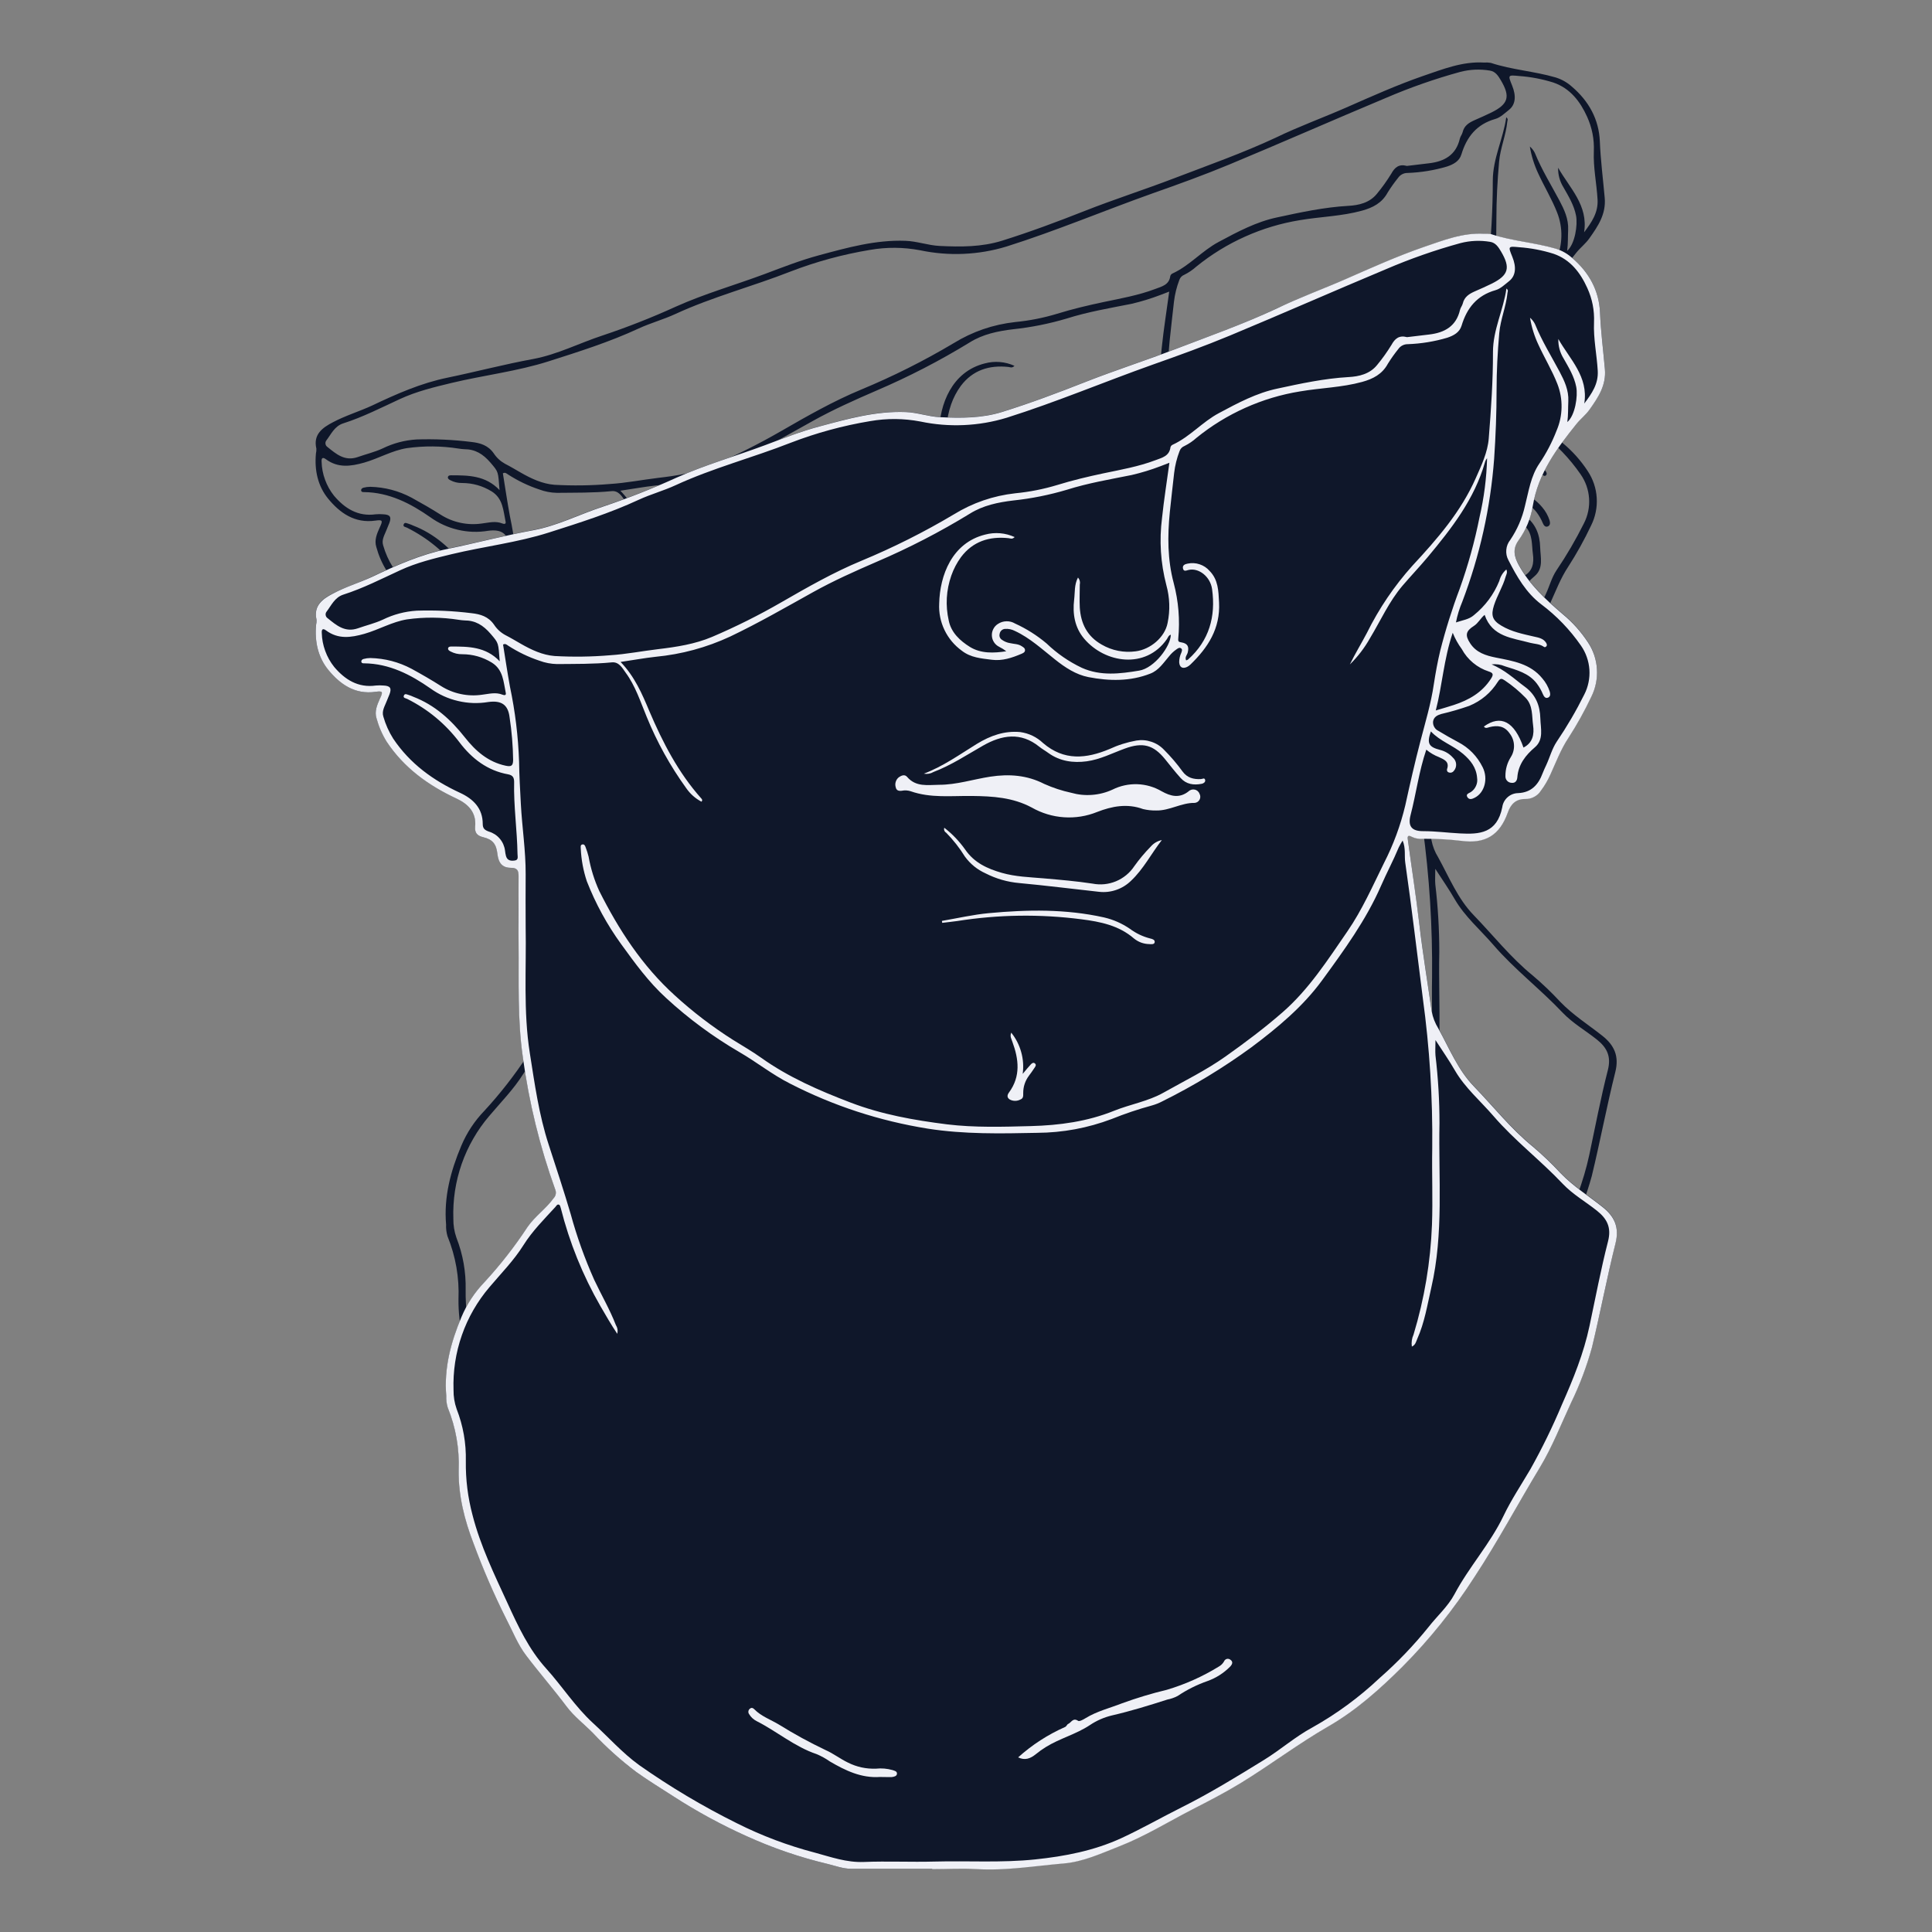 <svg xmlns="http://www.w3.org/2000/svg" xmlns:xlink="http://www.w3.org/1999/xlink" width="500" zoomAndPan="magnify" viewBox="0 0 375 375" height="500" preserveAspectRatio="xMidYMid meet" version="1.0"><rect x="0" y="0" width="375" height="375" fill="#808080" stroke="none"/><defs><clipPath id="22fd4163ad"><path d="M 61 12 L 314 12 L 314 329.879 L 61 329.879 Z M 61 12 " clip-rule="nonzero"/></clipPath><clipPath id="d9c41aa697"><path d="M 61 45.113 L 314 45.113 L 314 363 L 61 363 Z M 61 45.113 " clip-rule="nonzero"/></clipPath></defs><g clip-path="url(#22fd4163ad)"><path fill="#0f172a" d="M 180.895 329.492 C 175.664 329.492 170.41 329.492 165.137 329.492 C 163.594 329.492 162.148 328.93 160.672 328.57 C 155.203 327.273 149.91 325.457 144.797 323.125 C 139.887 320.91 135.168 318.344 130.645 315.414 C 128.238 313.848 125.781 312.367 123.453 310.695 C 120.438 308.422 117.641 305.906 115.059 303.152 C 113.359 301.426 111.402 299.953 109.945 298.004 C 107.414 294.633 104.648 291.469 102.098 288.105 C 100.457 285.969 99.484 283.414 98.234 281.02 C 95.844 276.242 93.723 271.348 91.875 266.336 C 90.129 261.812 88.934 257.086 88.992 252.176 C 89.16 247.945 88.449 243.871 86.859 239.949 C 86.645 239.215 86.551 238.465 86.586 237.699 C 86.129 232.328 87.469 227.305 89.527 222.414 C 90.602 219.863 92.102 217.59 94.023 215.598 C 97.098 212.262 99.879 208.695 102.367 204.906 C 103.805 202.836 105.945 201.383 107.422 199.328 C 107.625 199.121 107.758 198.875 107.82 198.59 C 107.883 198.305 107.867 198.023 107.77 197.746 C 104.746 189.367 102.641 180.766 101.445 171.938 C 100.379 164.594 100.699 157.246 100.621 149.898 C 100.574 145.543 100.621 141.184 100.621 136.82 C 100.621 135.711 100.359 135.219 99.133 135.207 C 97.477 135.207 96.719 134.285 96.516 132.531 C 96.301 130.609 95.621 129.707 93.738 129.266 C 92.535 128.977 92.082 128.367 92.195 127.191 C 92.441 124.426 90.828 122.832 88.586 121.777 C 83.113 119.223 78.379 115.816 75 110.703 C 74.125 109.285 73.473 107.77 73.039 106.16 C 72.633 104.852 73.145 103.617 73.691 102.414 C 74.348 101.035 74.289 100.844 72.875 101.047 C 68.836 101.629 65.953 99.551 63.672 96.766 C 61.684 94.324 61.016 91.246 61.324 88.012 C 61.395 87.703 61.426 87.391 61.406 87.074 C 60.754 84.297 62.625 83.004 64.586 81.977 C 67.043 80.668 69.723 79.871 72.242 78.707 C 76.941 76.473 81.688 74.371 86.848 73.309 C 92.422 72.156 97.961 70.691 103.539 69.672 C 108.199 68.797 112.43 66.605 116.902 65.133 C 121.754 63.516 126.508 61.645 131.168 59.523 C 136.781 57 142.691 55.328 148.434 53.184 C 151.918 51.875 155.375 50.516 158.98 49.547 C 164.484 48.062 169.961 46.527 175.754 46.742 C 178.012 46.82 180.117 47.625 182.383 47.738 C 186.488 47.934 190.516 47.961 194.504 46.719 C 199.945 45.016 205.273 43.023 210.574 40.93 C 216.328 38.664 222.23 36.781 228.012 34.562 C 234.582 32.047 241.223 29.707 247.625 26.719 C 252.07 24.562 256.73 22.875 261.242 20.898 C 266.172 18.734 271.117 16.508 276.184 14.754 C 280.031 13.445 283.852 11.891 288.055 12.141 C 288.492 12.105 288.93 12.129 289.363 12.203 C 293.469 13.559 297.824 13.824 301.961 15.035 C 303.141 15.406 304.191 16 305.113 16.828 C 308.383 19.613 310.344 23.156 310.527 27.418 C 310.676 31.098 311.148 34.738 311.473 38.395 C 311.762 41.559 310.164 43.898 308.512 46.238 C 307.801 47.262 306.766 48.051 305.98 49.023 C 302.152 53.793 298.527 58.641 297.484 64.938 C 297.086 67.387 296.164 69.617 294.723 71.633 C 293.527 73.289 293.848 74.758 294.723 76.387 C 296.836 80.25 299.992 83.152 303.27 85.957 C 305.184 87.535 306.82 89.359 308.18 91.438 C 308.691 92.211 309.098 93.039 309.395 93.918 C 309.688 94.801 309.867 95.703 309.922 96.633 C 309.98 97.559 309.918 98.477 309.73 99.387 C 309.547 100.297 309.246 101.168 308.832 102 C 307.527 104.762 306.047 107.426 304.395 109.992 C 302.91 112.227 301.992 114.691 300.895 117.09 C 300.398 118.199 299.785 119.238 299.066 120.215 C 298.73 120.734 298.293 121.141 297.75 121.434 C 297.203 121.723 296.621 121.863 296.004 121.852 C 294.199 121.852 293.227 122.777 292.617 124.496 C 291.055 128.871 288.27 130.598 283.617 129.977 C 281.121 129.676 278.617 129.543 276.105 129.578 C 275.371 129.641 274.672 129.516 274.004 129.199 C 273.051 128.664 273.16 129.316 273.238 129.891 C 273.965 135.312 274.816 140.711 275.449 146.145 C 276.105 151.793 277.047 157.414 277.844 163.051 C 278.07 164.254 278.504 165.375 279.152 166.41 C 281.273 170.258 282.941 174.426 286.027 177.617 C 289.828 181.539 293.219 185.863 297.496 189.34 C 299.383 190.938 301.164 192.641 302.844 194.453 C 305.289 196.996 308.262 198.871 311.004 201.035 C 313.312 202.859 314.312 204.961 313.531 208.078 C 311.852 214.777 310.586 221.586 308.957 228.293 C 307.941 231.977 306.602 235.539 304.93 238.977 C 302.969 243.219 301.273 247.559 298.855 251.582 C 294.613 258.613 290.73 265.906 286.184 272.82 C 282.133 279.141 277.457 284.961 272.168 290.285 C 267.848 294.574 263.27 298.691 257.953 301.766 C 252 305.184 246.531 309.348 240.684 312.918 C 237.66 314.762 234.496 316.375 231.348 317.996 C 226.645 320.422 222.113 323.227 217.18 325.152 C 213.68 326.523 210.184 328.152 206.41 328.465 C 200.793 328.938 195.203 329.898 189.523 329.559 C 186.652 329.387 183.777 329.559 180.898 329.559 Z M 278.59 168.66 C 278.59 169.898 278.516 170.773 278.59 171.637 C 279.109 176 279.367 180.383 279.367 184.777 C 279.145 195.434 280.215 206.148 277.777 216.707 C 277.008 220.074 276.469 223.488 275.043 226.672 C 274.816 227.195 274.699 227.836 274.004 228.137 C 273.887 227.328 273.996 226.551 274.332 225.809 C 276.438 218.855 277.629 211.754 277.91 204.496 C 278.09 199.566 277.867 194.621 277.961 189.688 C 278.066 179.91 277.457 170.176 276.129 160.488 C 275 151.723 273.984 142.949 272.723 134.199 C 272.527 132.859 272.855 131.449 272.215 129.918 C 271.941 130.34 271.691 130.777 271.469 131.227 C 270.422 133.762 269.121 136.176 268.031 138.68 C 265.105 145.367 260.84 151.219 256.59 157.035 C 252.836 162.176 247.934 166.25 242.859 170.047 C 237.41 174.023 231.668 177.512 225.625 180.508 C 224.949 180.867 224.238 181.148 223.5 181.352 C 220.863 182.07 218.281 182.941 215.746 183.965 C 211.082 185.723 206.258 186.617 201.273 186.648 C 194.191 186.789 187.129 186.941 180.051 185.836 C 170.676 184.332 161.766 181.418 153.316 177.094 C 149.859 175.355 146.832 172.918 143.512 170.996 C 138.371 168.004 133.617 164.492 129.246 160.461 C 125.859 157.375 123.223 153.73 120.555 150.055 C 117.805 146.262 115.574 142.18 113.867 137.816 C 113.18 135.758 112.789 133.648 112.691 131.48 C 112.691 131.191 112.574 130.773 112.977 130.676 C 113.383 130.578 113.539 130.938 113.633 131.219 C 113.863 131.809 114.055 132.41 114.207 133.023 C 114.617 135.332 115.305 137.555 116.273 139.691 C 120.066 147.238 124.598 154.219 130.93 159.961 C 134.469 163.195 138.266 166.094 142.32 168.656 C 144.113 169.773 145.941 170.82 147.66 172.039 C 153.004 175.859 158.984 178.449 165.051 180.77 C 171.121 183.09 177.383 184.195 183.77 185 C 189.184 185.652 194.59 185.484 200.023 185.34 C 205.602 185.195 211.02 184.457 216.199 182.371 C 219.363 181.098 222.809 180.535 225.789 178.852 C 229.844 176.566 234.031 174.523 237.859 171.812 C 241.684 169.098 245.391 166.32 248.906 163.254 C 254.039 158.777 257.668 153.094 261.48 147.562 C 264.344 143.398 266.375 138.781 268.594 134.285 C 270.426 130.715 271.805 126.977 272.73 123.074 C 273.645 118.906 274.586 114.758 275.66 110.652 C 276.613 106.965 277.73 103.309 278.273 99.535 C 278.609 97.367 279 95.203 279.512 93.07 C 280.547 88.98 281.809 84.961 283.301 81.016 C 284.922 76.488 286.203 71.863 287.141 67.148 C 288.016 63.387 288.504 59.574 288.605 55.715 C 288.406 55.949 288.266 56.219 288.188 56.52 C 286.145 63.664 281.719 69.344 277.07 74.91 C 275.488 76.797 273.801 78.57 272.188 80.453 C 269.574 83.531 267.949 87.207 265.891 90.617 C 264.828 92.512 263.52 94.219 261.969 95.738 C 262.988 93.641 264.211 91.66 265.285 89.605 C 267.637 84.855 270.582 80.508 274.121 76.562 C 278.914 71.398 283.543 66.102 286.434 59.52 C 287.52 57.059 288.715 54.562 288.93 51.875 C 289.375 46.293 289.762 40.691 289.75 35.094 C 289.75 30.738 291.77 26.984 292.363 22.77 C 292.793 23.102 292.594 23.371 292.566 23.613 C 292.305 26.262 291.207 28.75 290.973 31.387 C 290.645 35.086 290.449 38.812 290.449 42.5 C 290.449 46.945 290.277 51.391 289.977 55.812 C 289.258 65.359 287.195 74.609 283.793 83.559 C 283.242 84.855 282.832 86.195 282.562 87.578 C 283.871 87.133 285.102 87.004 286.055 86.16 C 288.258 84.371 289.902 82.16 290.977 79.531 C 291.203 78.648 291.66 77.902 292.344 77.301 C 292.617 77.871 292.344 78.262 292.215 78.68 C 291.672 80.641 290.547 82.363 289.938 84.289 C 289.328 86.219 289.637 87.18 291.391 88.215 C 293.352 89.391 295.555 89.828 297.738 90.332 C 298.613 90.527 299.527 90.68 300.059 91.52 C 300.195 91.738 300.32 92.039 300.059 92.266 C 299.797 92.496 299.633 92.312 299.445 92.195 C 298.691 91.742 297.809 91.75 296.992 91.539 C 293.539 90.578 289.59 90.418 288.133 86.109 C 287.328 86.762 286.891 87.73 286.035 88.266 C 284.473 89.254 284.297 90.07 285.32 91.633 C 286.492 93.43 288.344 94.012 290.332 94.406 C 293.633 95.059 297.004 95.582 299.332 98.445 C 299.984 99.199 300.461 100.051 300.77 101 C 300.895 101.438 300.941 101.969 300.426 102.18 C 299.906 102.387 299.625 101.93 299.449 101.523 C 299.141 100.773 298.742 100.078 298.254 99.434 C 296.691 97.387 294.332 96.816 292.094 96.098 C 291.258 95.742 290.387 95.613 289.48 95.719 C 290.68 96.242 291.801 96.898 292.848 97.68 C 293.906 98.438 294.887 99.301 295.934 100.059 C 298.062 101.617 298.883 103.734 298.945 106.219 C 299 108.18 299.641 110.316 297.883 111.816 C 296.121 113.312 294.656 115.137 294.477 117.652 C 294.43 118.254 294.109 118.809 293.344 118.711 C 293.18 118.703 293.02 118.664 292.871 118.594 C 292.723 118.523 292.59 118.426 292.48 118.301 C 292.367 118.18 292.285 118.039 292.234 117.883 C 292.18 117.723 292.156 117.562 292.168 117.398 C 292.16 116.066 292.512 114.832 293.219 113.703 C 293.438 113.355 293.602 112.984 293.703 112.59 C 293.809 112.191 293.852 111.789 293.828 111.379 C 293.809 110.969 293.727 110.574 293.586 110.188 C 293.441 109.805 293.242 109.449 292.992 109.129 C 291.977 107.648 290.637 107.512 289.066 107.898 C 288.707 107.988 288.305 108.246 287.984 107.781 C 291.285 105.406 293.914 106.805 295.672 111.867 C 297.496 110.934 297.785 109.289 297.535 107.527 C 297.285 105.762 297.535 103.695 296.078 102.203 C 294.855 100.941 293.516 99.824 292.055 98.844 C 291.469 98.465 291.199 98.328 290.715 99.066 C 289.355 101.223 287.496 102.789 285.145 103.773 C 283.367 104.395 281.559 104.922 279.727 105.348 C 278.941 105.578 278.27 105.926 278.125 106.785 C 278.082 107.18 278.164 107.551 278.363 107.895 C 278.559 108.234 278.84 108.488 279.203 108.648 C 280.426 109.402 281.68 110.102 282.949 110.781 C 285.09 111.902 286.691 113.547 287.762 115.711 C 288.848 117.906 288.133 120.621 286.219 121.594 C 285.723 121.852 285.145 122.078 284.781 121.484 C 284.414 120.891 285.082 120.738 285.402 120.516 C 285.863 120.215 286.211 119.812 286.434 119.305 C 286.66 118.797 286.73 118.273 286.645 117.727 C 286.484 115.73 285.375 114.344 283.938 113.102 C 281.977 111.43 279.473 110.656 277.672 108.73 C 276.855 111.035 277.223 111.75 279.449 112.316 C 280.438 112.566 281.273 113.07 281.957 113.828 C 282.137 113.988 282.281 114.176 282.387 114.391 C 282.492 114.605 282.555 114.832 282.57 115.074 C 282.586 115.312 282.559 115.547 282.48 115.777 C 282.406 116.004 282.289 116.207 282.133 116.391 C 282.023 116.543 281.879 116.648 281.703 116.707 C 281.523 116.766 281.348 116.766 281.172 116.703 C 281.027 116.668 280.918 116.586 280.848 116.457 C 280.777 116.328 280.766 116.191 280.812 116.051 C 281.34 114.547 280.156 114.16 279.234 113.719 C 278.336 113.375 277.52 112.891 276.785 112.273 C 275.34 116.504 274.824 120.77 273.73 124.969 C 273.176 127.141 273.934 128.113 276.215 128.094 C 278.602 128.094 280.953 128.406 283.32 128.531 C 287.094 128.734 290.512 128.531 291.527 123.438 C 291.578 123.062 291.691 122.711 291.871 122.375 C 292.051 122.043 292.281 121.75 292.566 121.5 C 292.848 121.25 293.168 121.055 293.52 120.918 C 293.875 120.781 294.242 120.711 294.617 120.707 C 297.195 120.59 298.543 119.051 299.359 116.855 C 299.566 116.312 299.816 115.781 300.066 115.262 C 300.766 113.758 301.168 112.129 302.098 110.723 C 304.086 107.789 305.867 104.738 307.445 101.57 C 307.828 100.824 308.102 100.039 308.27 99.215 C 308.438 98.395 308.496 97.562 308.438 96.727 C 308.379 95.891 308.211 95.074 307.934 94.281 C 307.652 93.492 307.273 92.75 306.793 92.062 C 304.66 88.98 302.102 86.312 299.109 84.055 C 296.16 81.812 294.391 78.688 292.75 75.496 C 292.41 74.867 292.273 74.195 292.336 73.484 C 292.398 72.773 292.652 72.137 293.094 71.574 C 294.465 69.547 295.422 67.34 295.961 64.953 C 296.684 62.141 297.078 59.164 298.77 56.715 C 300.121 54.715 301.23 52.59 302.098 50.34 C 302.715 48.902 303.035 47.398 303.062 45.832 C 303.09 44.27 302.82 42.758 302.254 41.297 C 301.223 38.648 299.746 36.238 298.566 33.668 C 297.785 32 297.242 30.258 296.941 28.438 C 297.359 28.793 297.688 29.219 297.926 29.711 C 299.234 32.93 301.059 35.863 302.68 38.91 C 303.609 40.668 304.477 42.488 304.375 44.633 C 304.309 45.938 304.375 47.246 304.184 48.684 C 305.699 47.379 306.262 43.664 305.91 41.852 C 305.512 39.812 304.457 38.105 303.465 36.355 C 302.746 35.191 302.402 33.926 302.43 32.555 C 304.648 36.48 308.316 39.848 307.473 45.09 C 308.941 43.129 310.23 41.289 310.086 38.727 C 309.906 35.598 309.23 32.512 309.363 29.352 C 309.457 27.02 309.02 24.785 308.055 22.656 C 306.715 19.703 304.785 17.148 301.516 16.023 C 299.344 15.34 297.125 14.918 294.855 14.754 C 292.664 14.543 292.664 14.543 293.5 16.598 C 294.336 18.652 294.156 20.305 292.906 21.312 C 292.074 21.965 291.219 22.816 290.238 23.09 C 286.645 24.109 284.695 26.535 283.656 29.973 C 283.262 31.281 282.137 31.895 280.883 32.316 C 278.379 33.059 275.82 33.477 273.207 33.57 C 272.844 33.566 272.504 33.645 272.18 33.812 C 271.855 33.977 271.59 34.207 271.383 34.504 C 270.648 35.414 269.973 36.363 269.352 37.355 C 268.258 39.395 266.473 40.309 264.355 40.891 C 260.434 41.977 256.309 42.051 252.293 42.734 C 248.613 43.336 245.07 44.398 241.668 45.926 C 238.262 47.453 235.113 49.391 232.215 51.738 C 231.512 52.375 230.73 52.902 229.883 53.328 C 229.398 53.523 229.07 53.867 228.902 54.359 C 228.383 55.715 228.039 57.117 227.867 58.559 C 227.594 61.102 227.273 63.637 227.023 66.188 C 226.566 70.809 226.566 75.391 227.777 79.918 C 228.715 83.465 229.012 87.066 228.664 90.723 C 228.605 91.324 228.797 91.379 229.273 91.449 C 230.465 91.66 230.797 92.246 230.504 93.41 C 230.383 93.902 229.883 94.32 230.195 94.941 C 230.328 94.906 230.453 94.852 230.566 94.777 C 234.68 91.102 235.961 86.43 235.23 81.125 C 234.891 78.66 232.613 76.922 230.652 77.395 C 230.203 77.504 229.723 77.766 229.582 77.113 C 229.438 76.457 229.98 76.262 230.484 76.164 C 231.27 75.996 232.043 76.039 232.805 76.293 C 233.566 76.547 234.215 76.973 234.746 77.574 C 236.438 79.316 236.465 81.445 236.582 83.695 C 236.844 88.742 234.445 92.441 231.039 95.738 C 230.844 95.93 230.629 96.086 230.383 96.207 C 229.484 96.641 228.906 96.289 228.844 95.293 C 228.848 94.656 228.984 94.047 229.254 93.469 C 229.359 93.176 229.516 92.816 229.203 92.602 C 228.887 92.383 228.605 92.602 228.34 92.789 C 227.781 93.172 227.293 93.629 226.875 94.156 C 225.801 95.41 224.879 96.867 223.266 97.504 C 219.344 99.051 215.25 98.969 211.23 98.191 C 208.809 97.719 206.684 96.32 204.73 94.758 C 202.246 92.797 199.898 90.598 196.965 89.234 C 196.348 88.914 195.695 88.781 195.004 88.836 C 194.746 88.859 194.527 88.961 194.34 89.137 C 194.152 89.312 194.039 89.527 194 89.781 C 193.934 90.004 193.941 90.227 194.023 90.441 C 194.109 90.66 194.25 90.832 194.445 90.953 C 194.934 91.301 195.469 91.516 196.062 91.605 C 196.801 91.777 197.598 91.738 198.266 92.18 C 198.559 92.379 198.918 92.547 198.918 92.965 C 198.918 93.383 198.539 93.535 198.207 93.68 C 196.375 94.457 194.52 95.086 192.473 94.824 C 190.426 94.562 188.391 94.426 186.648 93.062 C 185.93 92.547 185.285 91.945 184.715 91.266 C 184.148 90.586 183.672 89.844 183.289 89.047 C 182.906 88.246 182.625 87.414 182.453 86.543 C 182.277 85.672 182.215 84.797 182.262 83.91 C 182.383 78.457 184.738 72.145 191.156 70.535 C 192.113 70.277 193.09 70.188 194.074 70.27 C 195.062 70.352 196.008 70.598 196.91 71.012 C 196.422 71.504 196.074 71.262 195.742 71.227 C 192 70.824 188.793 71.844 186.484 74.914 C 185.684 76.012 185.062 77.203 184.613 78.484 C 183.613 81.352 183.449 84.266 184.117 87.227 C 184.586 89.559 186.32 91.148 188.242 92.344 C 190.395 93.652 192.859 93.543 195.281 93.176 C 194.848 92.84 194.383 92.551 193.891 92.305 C 193.48 92.098 193.152 91.805 192.898 91.422 C 192.648 91.035 192.512 90.617 192.488 90.156 C 192.461 89.699 192.555 89.266 192.762 88.859 C 192.973 88.449 193.27 88.121 193.656 87.871 C 194.16 87.539 194.711 87.367 195.312 87.352 C 195.918 87.34 196.477 87.484 196.996 87.793 C 199.211 88.809 201.25 90.102 203.117 91.672 C 205.141 93.613 207.422 95.188 209.953 96.391 C 213.602 98.02 217.34 97.551 221.066 96.934 C 224.07 96.438 227.219 92.148 227.215 89.957 C 226.762 90.09 226.664 90.527 226.441 90.84 C 222.309 96.727 214.438 95.484 210.418 90.758 C 208.562 88.578 208.117 85.906 208.457 83.145 C 208.625 81.754 208.457 80.258 209.203 78.855 C 209.547 79.266 209.664 79.73 209.547 80.25 C 209.547 81.727 209.477 83.219 209.547 84.688 C 209.75 87.781 210.961 90.266 213.805 91.879 C 214.801 92.461 215.859 92.863 216.992 93.086 C 218.121 93.309 219.254 93.344 220.395 93.188 C 223.266 92.82 226.07 90.461 226.598 87.672 C 227.102 85.207 227.02 82.762 226.352 80.336 C 225.23 76.031 224.953 71.672 225.52 67.258 C 225.887 63.754 226.449 60.277 226.945 56.598 L 225.246 57.25 C 223.406 57.953 221.523 58.531 219.605 58.977 C 215.434 59.805 211.176 60.52 207.043 61.828 C 203.648 62.836 200.188 63.531 196.664 63.906 C 193.707 64.258 190.777 64.859 188.23 66.457 C 182.406 70.023 176.355 73.148 170.074 75.832 C 165.91 77.637 161.77 79.477 157.809 81.684 C 152.48 84.645 147.199 87.695 141.68 90.324 C 137.082 92.457 132.258 93.766 127.211 94.246 C 125.008 94.488 122.816 94.902 120.418 95.246 C 123.164 98.098 124.59 101.426 125.996 104.781 C 128.59 110.859 131.625 116.742 136.062 121.719 C 136.207 121.875 136.383 122.059 136.121 122.375 C 134.926 121.738 133.941 120.867 133.168 119.758 C 130.051 115.441 127.488 110.816 125.48 105.883 C 124.262 102.949 123.301 99.891 121.379 97.293 C 120.727 96.367 120.07 95.188 118.711 95.332 C 115.176 95.68 111.633 95.621 108.09 95.66 C 106.91 95.637 105.766 95.418 104.664 95.004 C 102.523 94.293 100.508 93.32 98.613 92.098 C 98.34 91.922 98.051 91.613 97.609 91.875 C 98.051 94.605 98.453 97.352 98.953 100.078 C 99.961 104.867 100.551 109.707 100.719 114.602 C 100.754 117.332 100.918 120.066 101.059 122.793 C 101.301 127.367 102.016 131.871 101.996 136.449 C 101.996 139.863 101.957 143.281 101.996 146.695 C 102.145 154.848 101.52 163.039 102.801 171.16 C 103.746 177.141 104.57 183.141 106.461 188.93 C 107.918 193.406 109.395 197.879 110.73 202.395 C 111.926 206.777 113.453 211.039 115.305 215.184 C 116.672 218.105 118.32 220.906 119.488 223.926 C 119.824 224.465 119.922 225.047 119.777 225.664 C 118.594 223.906 117.555 222.094 116.508 220.285 C 113.066 214.293 110.5 207.949 108.812 201.254 C 108.75 201.004 108.648 200.652 108.469 200.598 C 108.113 200.441 107.945 200.848 107.742 201.062 C 105.57 203.438 103.297 205.691 101.562 208.457 C 99.707 211.418 97.23 213.922 94.973 216.598 C 93.797 217.973 92.758 219.441 91.859 221.012 C 90.957 222.578 90.207 224.219 89.609 225.926 C 89.016 227.633 88.582 229.379 88.309 231.168 C 88.039 232.957 87.934 234.754 87.996 236.562 C 87.98 237.824 88.176 239.047 88.594 240.238 C 89.863 243.5 90.457 246.879 90.383 250.379 C 90.336 253.938 90.773 257.438 91.691 260.879 C 93.223 266.832 95.902 272.344 98.477 277.941 C 100.523 282.414 102.598 286.883 105.977 290.625 C 109.094 294.074 111.605 298.039 115.078 301.223 C 118.059 303.941 120.746 306.996 124.016 309.363 C 130.047 313.605 136.367 317.367 142.973 320.645 C 147.84 323.094 152.906 325 158.176 326.371 C 161.273 327.215 164.293 328.301 167.633 328.172 C 172.211 327.988 176.789 328.215 181.363 328.094 C 187.863 327.922 194.355 328.359 200.867 327.68 C 206.699 327.074 212.32 325.98 217.617 323.547 C 221.539 321.738 225.344 319.562 229.234 317.613 C 234.793 314.84 240.105 311.57 245.402 308.301 C 248.574 306.34 251.379 303.852 254.672 302.078 C 259.426 299.414 263.785 296.211 267.75 292.469 C 271.191 289.449 274.352 286.156 277.227 282.59 C 278.902 280.434 281.008 278.602 282.301 276.164 C 285.105 270.887 289.191 266.426 291.793 261.008 C 293.297 257.863 295.254 254.934 297.023 251.922 C 299.305 247.844 301.348 243.656 303.152 239.348 C 305.34 234.418 307.355 229.441 308.484 224.141 C 309.656 218.656 310.688 213.137 312.082 207.711 C 312.77 205.031 311.906 203.336 309.945 201.773 C 307.742 200.016 305.258 198.609 303.293 196.543 C 298.973 191.969 293.953 188.156 289.84 183.379 C 287.328 180.469 284.359 177.953 282.387 174.578 C 281.289 172.664 280.008 170.832 278.594 168.648 Z M 273.031 32.211 C 274.41 32.047 275.883 31.855 277.348 31.695 C 280.352 31.348 282.617 30.098 283.355 26.902 C 283.457 26.477 283.785 26.098 283.891 25.672 C 284.191 24.363 285.16 23.789 286.258 23.305 C 287.355 22.82 288.473 22.336 289.559 21.797 C 292.781 20.18 293.18 18.734 291.324 15.598 C 290.812 14.742 290.277 13.871 289.191 13.703 C 287.262 13.379 285.348 13.465 283.453 13.949 C 278.512 15.305 273.691 16.992 268.984 19.016 C 258.863 23.254 248.801 27.691 238.66 31.91 C 233.738 33.957 228.711 35.773 223.684 37.543 C 214.234 40.906 204.945 44.828 195.367 47.848 C 192.652 48.676 189.875 49.148 187.035 49.273 C 184.199 49.398 181.391 49.164 178.613 48.582 C 175.363 47.965 172.109 47.941 168.852 48.508 C 163.57 49.383 158.43 50.781 153.434 52.707 C 146.047 55.609 138.324 57.609 131.094 60.945 C 128.781 62.016 126.281 62.688 123.961 63.762 C 118.328 66.375 112.402 68.246 106.531 70.117 C 100.406 72.078 93.914 72.824 87.633 74.332 C 84.219 75.156 80.863 75.961 77.629 77.453 C 74.008 79.125 70.438 80.957 66.633 82.172 C 64.906 82.723 64.277 84.289 63.309 85.539 C 63.18 85.742 63.137 85.961 63.184 86.195 C 63.23 86.434 63.355 86.617 63.551 86.754 C 65.258 88.129 66.914 89.586 69.438 88.715 C 71.039 88.148 72.707 87.762 74.262 87.043 C 76.348 86.023 78.547 85.441 80.863 85.297 C 84.414 85.184 87.949 85.344 91.477 85.781 C 93.234 85.977 94.746 86.434 95.836 87.996 C 96.402 88.852 97.133 89.527 98.031 90.023 C 99.074 90.555 100.066 91.156 101.074 91.73 C 103.113 92.902 105.277 93.914 107.609 94.098 C 111.199 94.297 114.785 94.25 118.367 93.945 C 121.504 93.75 124.59 93.137 127.707 92.762 C 131.285 92.34 134.84 91.797 138.168 90.391 C 142.797 88.418 147.289 86.172 151.645 83.656 C 156.703 80.742 161.777 77.844 167.172 75.609 C 173.355 73.043 179.324 70.047 185.078 66.625 C 188.754 64.363 192.738 62.992 197.027 62.512 C 199.805 62.246 202.527 61.707 205.195 60.898 C 208.145 59.984 211.172 59.27 214.191 58.629 C 217.57 57.922 220.969 57.32 224.207 56.098 C 225.516 55.598 226.934 55.316 227.156 53.562 C 227.23 53.336 227.375 53.176 227.594 53.078 C 230.922 51.551 233.312 48.672 236.551 46.953 C 240.211 44.992 243.879 43.031 247.926 42.188 C 252.465 41.207 257.012 40.227 261.695 39.957 C 263.727 39.852 265.832 39.367 267.246 37.629 C 268.273 36.391 269.207 35.082 270.051 33.707 C 270.703 32.516 271.508 31.793 273.039 32.195 Z M 96.961 95.125 C 96.66 91.477 96.824 91.699 95.203 89.801 C 93.738 88.102 92.234 87.188 90.09 87.188 C 89.73 87.168 89.375 87.129 89.023 87.07 C 85.676 86.543 82.324 86.516 78.969 86.984 C 76.074 87.453 73.504 88.984 70.699 89.789 C 68.082 90.527 65.613 90.879 63.258 89.137 C 62.645 88.684 62.367 88.879 62.422 89.613 C 62.453 90.812 62.676 91.98 63.09 93.109 C 63.5 94.238 64.078 95.273 64.828 96.215 C 66.898 98.668 69.469 100.309 72.922 99.824 C 73.414 99.781 73.906 99.781 74.398 99.824 C 75.707 99.883 76.02 100.328 75.57 101.523 C 75.41 101.949 75.211 102.348 75.059 102.773 C 74.691 103.766 74.012 104.734 74.371 105.852 C 74.805 107.375 75.445 108.805 76.289 110.141 C 79.559 115.012 84.047 118.242 89.277 120.66 C 91.809 121.836 93.672 123.641 93.664 126.707 C 93.664 127.578 94.051 127.883 94.863 128.18 C 95.273 128.301 95.66 128.477 96.02 128.711 C 96.379 128.945 96.695 129.227 96.973 129.555 C 97.25 129.879 97.477 130.238 97.648 130.633 C 97.82 131.023 97.934 131.434 97.988 131.859 C 98.023 132.215 98.086 132.566 98.176 132.914 C 98.426 133.812 99.133 133.898 99.891 133.789 C 100.648 133.676 100.418 133.023 100.414 132.52 C 100.34 127.859 99.648 123.223 99.758 118.547 C 99.758 117.699 99.504 117.242 98.609 117.062 C 94.574 116.344 91.535 114 89.156 110.852 C 86.426 107.258 83.043 104.449 79.008 102.426 C 78.719 102.281 78.152 102.262 78.355 101.773 C 78.559 101.281 79.008 101.598 79.316 101.668 C 79.613 101.762 79.906 101.875 80.191 102.008 C 84.344 103.609 87.488 106.453 90.207 109.906 C 92.266 112.52 94.699 114.664 98.117 115.391 C 99.152 115.605 99.543 115.469 99.562 114.301 C 99.527 111.512 99.297 108.742 98.875 105.988 C 98.582 103.539 97.289 102.676 94.73 103.027 C 92.762 103.352 90.809 103.285 88.867 102.828 C 86.926 102.371 85.145 101.562 83.527 100.398 C 79.695 97.719 75.531 95.562 70.641 95.516 C 70.41 95.516 70.164 95.516 70.102 95.227 C 70.043 94.941 70.285 94.727 70.547 94.664 C 70.977 94.551 71.41 94.492 71.855 94.488 C 74.688 94.559 77.355 95.258 79.859 96.582 C 81.785 97.641 83.695 98.73 85.551 99.914 C 86.738 100.664 88.02 101.188 89.395 101.477 C 90.77 101.77 92.152 101.812 93.543 101.609 C 94.883 101.453 96.156 101.066 97.516 101.609 C 97.816 101.727 98.25 101.777 98.137 101.262 C 97.68 99.105 97.652 96.766 95.43 95.379 C 93.668 94.301 91.758 93.758 89.691 93.75 C 88.883 93.766 88.117 93.586 87.402 93.207 C 87.172 93.078 86.891 92.934 86.938 92.613 C 86.984 92.293 87.305 92.254 87.594 92.254 C 90.875 92.266 94.227 92.254 96.961 95.125 Z M 278.648 104.664 C 279.953 104.27 281.059 103.961 282.164 103.598 C 285.074 102.637 287.629 101.195 289.355 98.512 C 289.871 97.719 289.832 97.379 288.926 97.098 C 287.809 96.734 286.797 96.176 285.895 95.426 C 284.988 94.672 284.258 93.781 283.695 92.75 C 282.973 91.77 282.387 90.715 281.934 89.586 C 280.195 94.727 279.922 99.746 278.648 104.664 Z M 278.648 104.664 " fill-opacity="1" fill-rule="nonzero"/></g><path fill="#0f172a" d="M 224.363 124.078 C 223.508 124.094 222.664 124 221.832 123.805 C 218.762 122.68 215.785 123.25 212.922 124.367 C 211.898 124.781 210.844 125.074 209.754 125.25 C 208.664 125.422 207.566 125.473 206.469 125.395 C 205.367 125.32 204.289 125.121 203.23 124.801 C 202.176 124.48 201.168 124.047 200.211 123.496 C 196.539 121.535 192.648 121.309 188.609 121.262 C 184.566 121.215 180.605 121.707 176.73 120.348 C 176.16 120.164 175.586 120.133 175.004 120.25 C 174.461 120.332 173.949 120.215 173.832 119.594 C 173.719 119.238 173.715 118.879 173.824 118.52 C 173.934 118.164 174.133 117.867 174.426 117.633 C 174.918 117.281 175.57 117.02 176.023 117.547 C 177.75 119.57 180.016 119.109 182.238 119.09 C 185.641 119.09 188.863 118.027 192.184 117.516 C 195.832 116.961 199.316 117.215 202.645 118.922 C 204.328 119.676 206.07 120.25 207.875 120.641 C 209.207 121.02 210.562 121.156 211.945 121.051 C 213.324 120.945 214.645 120.602 215.902 120.027 C 216.648 119.656 217.43 119.379 218.246 119.203 C 219.059 119.027 219.883 118.953 220.719 118.98 C 221.551 119.008 222.367 119.141 223.168 119.371 C 223.969 119.605 224.73 119.93 225.449 120.352 C 227.188 121.328 228.902 121.773 230.68 120.352 C 230.758 120.277 230.848 120.215 230.941 120.16 C 231.039 120.105 231.141 120.066 231.246 120.039 C 231.352 120.012 231.461 119.996 231.57 119.996 C 231.68 119.996 231.789 120.008 231.895 120.035 C 232 120.062 232.102 120.102 232.199 120.152 C 232.297 120.207 232.383 120.27 232.465 120.344 C 232.547 120.418 232.617 120.504 232.676 120.594 C 232.734 120.688 232.781 120.785 232.816 120.891 C 232.906 121.066 232.949 121.258 232.941 121.457 C 232.938 121.656 232.883 121.84 232.785 122.012 C 232.684 122.188 232.551 122.324 232.383 122.43 C 232.211 122.535 232.027 122.594 231.828 122.609 C 229.273 122.555 226.965 124.145 224.363 124.078 Z M 224.363 124.078 " fill-opacity="1" fill-rule="nonzero"/><path fill="#0f172a" d="M 197.586 307.871 C 200.301 305.43 203.328 303.469 206.664 301.988 C 207.012 301.844 207.043 301.484 207.32 301.367 C 207.914 301.098 208.234 300.109 209.223 300.777 C 209.477 300.953 210.23 300.535 210.672 300.262 C 212.883 298.902 215.395 298.301 217.773 297.363 C 220.621 296.328 223.52 295.457 226.469 294.75 C 230.008 293.691 233.355 292.195 236.504 290.266 C 236.949 290.023 237.297 289.684 237.551 289.246 C 237.594 289.125 237.664 289.023 237.762 288.938 C 237.855 288.852 237.965 288.793 238.09 288.762 C 238.211 288.73 238.336 288.73 238.461 288.758 C 238.586 288.785 238.695 288.84 238.793 288.926 C 239.379 289.328 239.105 289.84 238.793 290.191 C 237.516 291.496 236.02 292.457 234.301 293.07 C 232.262 293.785 230.348 294.742 228.555 295.945 C 227.918 296.277 227.246 296.516 226.539 296.652 C 222.992 297.789 219.434 298.887 215.805 299.727 C 214.258 300.098 212.824 300.723 211.504 301.609 C 208.828 303.387 205.684 304.176 202.973 305.855 C 202.285 306.277 201.633 306.746 201.012 307.258 C 199.973 308.094 198.926 308.52 197.586 307.871 Z M 197.586 307.871 " fill-opacity="1" fill-rule="nonzero"/><path fill="#0f172a" d="M 225.477 129.82 C 223.434 132.434 221.918 135.457 219.48 137.738 C 218.66 138.535 217.711 139.121 216.629 139.496 C 215.547 139.867 214.438 139.992 213.301 139.867 C 208.137 139.301 202.992 138.645 197.812 138.168 C 195.512 137.965 193.336 137.336 191.277 136.293 C 189.645 135.555 188.305 134.465 187.25 133.023 C 186.207 131.336 184.992 129.789 183.602 128.383 C 183.438 128.285 183.32 128.148 183.258 127.969 C 183.191 127.793 183.191 127.613 183.254 127.434 C 184.82 128.648 186.176 130.066 187.32 131.684 C 189.07 134.234 191.621 135.383 194.426 136.188 C 197.074 136.945 199.812 137.02 202.535 137.254 C 205.699 137.527 208.863 137.797 212.012 138.273 C 212.781 138.426 213.551 138.461 214.328 138.383 C 215.105 138.309 215.855 138.117 216.578 137.82 C 217.297 137.52 217.961 137.121 218.566 136.625 C 219.168 136.129 219.688 135.555 220.121 134.906 C 221.086 133.551 222.148 132.281 223.316 131.094 C 223.895 130.426 224.613 130.004 225.477 129.82 Z M 225.477 129.82 " fill-opacity="1" fill-rule="nonzero"/><path fill="#0f172a" d="M 179.285 116.934 C 183.039 115.516 186.246 113.199 189.594 111.141 C 192.211 109.547 194.93 108.578 197.996 108.859 C 199.703 109.105 201.184 109.82 202.434 111.004 C 206.504 114.488 210.809 114.031 215.301 112.16 C 216.973 111.383 218.719 110.832 220.531 110.508 C 221.523 110.344 222.496 110.418 223.449 110.738 C 224.402 111.059 225.227 111.582 225.918 112.312 C 227.227 113.617 228.418 115.016 229.504 116.508 C 230.418 117.758 231.633 118.047 233.031 117.984 C 233.352 117.984 233.805 117.633 233.895 118.188 C 233.953 118.574 233.574 118.844 233.211 118.902 C 231.668 119.203 230.227 119 229.129 117.777 C 228.031 116.555 227.117 115.363 226.129 114.141 C 223.832 111.312 221.77 110.789 218.285 112.07 C 215.844 112.957 213.504 114.18 210.895 114.535 C 208.285 114.887 205.703 114.535 203.461 112.918 C 202.887 112.496 202.246 112.148 201.691 111.695 C 198.102 108.801 194.426 109.414 190.785 111.488 C 187.629 113.285 184.594 115.301 181.176 116.602 C 180.586 116.945 179.957 117.055 179.285 116.934 Z M 179.285 116.934 " fill-opacity="1" fill-rule="nonzero"/><path fill="#0f172a" d="M 170.758 311.676 C 167.137 311.926 164.047 310.422 161.043 308.66 C 160.234 308.098 159.375 307.621 158.469 307.238 C 154.207 305.812 150.793 302.844 146.844 300.844 C 146.227 300.531 145.734 300.078 145.375 299.488 C 145.246 299.316 145.199 299.125 145.23 298.91 C 145.266 298.699 145.367 298.531 145.543 298.402 C 145.855 298.148 146.152 298.301 146.379 298.535 C 147.727 299.914 149.551 300.535 151.152 301.504 C 154.082 303.324 157.105 304.977 160.223 306.457 C 161.711 307.113 163.051 308.16 164.543 308.879 C 166.262 309.738 168.082 310.133 170 310.062 C 171.086 309.945 172.152 310.035 173.199 310.336 C 173.57 310.465 174.086 310.547 174.066 311.035 C 174.047 311.527 173.48 311.645 173.047 311.688 C 172.281 311.707 171.523 311.676 170.758 311.676 Z M 170.758 311.676 " fill-opacity="1" fill-rule="nonzero"/><path fill="#0f172a" d="M 182.781 145.512 C 185.824 144.992 188.836 144.289 191.898 144.008 C 199.371 143.309 206.848 143.184 214.25 144.836 C 216.062 145.254 217.734 145.988 219.27 147.039 C 220.469 147.93 221.793 148.562 223.238 148.93 C 223.617 149.008 224.152 149.172 224.09 149.641 C 224.023 150.113 223.434 150.035 223.074 150.016 C 221.953 149.996 220.957 149.637 220.082 148.938 C 217.145 146.387 213.543 145.668 209.883 145.195 C 201.82 144.16 193.777 144.273 185.75 145.535 C 184.789 145.68 183.789 145.773 182.84 145.891 Z M 182.781 145.512 " fill-opacity="1" fill-rule="nonzero"/><path fill="#0f172a" d="M 196.246 167.203 C 197.148 168.328 197.793 169.586 198.18 170.977 C 198.566 172.367 198.664 173.777 198.469 175.207 C 199.121 174.402 199.57 173.898 200.043 173.367 C 200.246 173.145 200.551 172.91 200.859 173.191 C 201.168 173.473 200.934 173.773 200.762 174.027 C 200.418 174.551 200.059 175.062 199.684 175.559 C 198.934 176.562 198.566 177.691 198.57 178.945 C 198.57 179.449 198.625 179.953 198.027 180.18 C 197.707 180.352 197.363 180.438 196.996 180.438 C 196.629 180.438 196.285 180.352 195.965 180.18 C 195.375 179.809 195.445 179.305 195.82 178.801 C 198.113 175.668 197.707 172.348 196.473 168.996 C 196.316 168.453 195.93 167.961 196.246 167.203 Z M 196.246 167.203 " fill-opacity="1" fill-rule="nonzero"/><g clip-path="url(#d9c41aa697)"><path fill="#0f172a" d="M 63.727 130 C 66.008 132.785 68.891 134.863 72.93 134.281 C 74.344 134.078 74.406 134.281 73.746 135.656 C 73.18 136.852 72.668 138.066 73.094 139.395 C 73.527 141.004 74.18 142.52 75.055 143.938 C 78.434 149.051 83.176 152.438 88.641 155.012 C 90.883 156.066 92.5 157.66 92.25 160.426 C 92.137 161.602 92.59 162.211 93.793 162.5 C 95.676 162.945 96.355 163.848 96.57 165.77 C 96.766 167.52 97.527 168.422 99.188 168.441 C 100.414 168.441 100.691 168.945 100.676 170.059 C 100.625 174.41 100.605 178.773 100.676 183.133 C 100.754 190.48 100.434 197.828 101.5 205.172 C 102.695 214 104.801 222.602 107.824 230.984 C 107.922 231.258 107.941 231.539 107.879 231.824 C 107.816 232.109 107.68 232.355 107.477 232.566 C 106 234.617 103.859 236.07 102.422 238.141 C 99.934 241.934 97.152 245.496 94.082 248.832 C 92.156 250.824 90.656 253.098 89.582 255.648 C 87.523 260.539 86.184 265.562 86.641 270.938 C 86.605 271.699 86.699 272.449 86.914 273.184 C 88.504 277.105 89.215 281.184 89.047 285.41 C 88.988 290.32 90.184 295.047 91.93 299.57 C 93.781 304.582 95.898 309.477 98.289 314.254 C 99.527 316.648 100.512 319.203 102.156 321.344 C 104.711 324.684 107.477 327.879 110 331.242 C 111.457 333.203 113.414 334.66 115.113 336.387 C 117.695 339.141 120.492 341.656 123.508 343.93 C 125.848 345.605 128.305 347.082 130.699 348.652 C 135.223 351.578 139.941 354.148 144.852 356.359 C 149.961 358.691 155.25 360.508 160.715 361.805 C 162.191 362.164 163.637 362.727 165.18 362.727 C 170.41 362.727 175.66 362.727 180.934 362.727 C 183.812 362.727 186.688 362.582 189.559 362.727 C 195.238 363.066 200.828 362.074 206.445 361.637 C 210.219 361.32 213.715 359.672 217.215 358.32 C 222.148 356.359 226.68 353.594 231.383 351.168 C 234.531 349.547 237.695 347.93 240.719 346.086 C 246.57 342.52 252.035 338.355 257.988 334.934 C 263.324 331.883 267.883 327.742 272.203 323.473 C 277.496 318.148 282.168 312.328 286.219 306.012 C 290.75 299.094 294.648 291.832 298.891 284.758 C 301.309 280.734 303.027 276.395 304.965 272.152 C 306.637 268.715 307.98 265.152 308.992 261.469 C 310.645 254.762 311.914 247.953 313.566 241.254 C 314.348 238.156 313.348 236.023 311.039 234.211 C 308.297 232.047 305.324 230.172 302.879 227.629 C 301.199 225.816 299.418 224.113 297.531 222.516 C 293.281 219.039 289.863 214.723 286.062 210.793 C 282.977 207.605 281.312 203.434 279.188 199.59 C 278.539 198.551 278.105 197.43 277.879 196.227 C 277.082 190.594 276.152 184.969 275.484 179.32 C 274.832 173.887 274 168.488 273.277 163.066 C 273.195 162.492 273.086 161.84 274.039 162.375 C 274.707 162.691 275.406 162.816 276.141 162.754 C 278.652 162.719 281.156 162.855 283.652 163.152 C 288.305 163.773 291.09 162.047 292.652 157.676 C 293.262 155.953 294.234 154.992 296.039 155.027 C 296.656 155.039 297.238 154.898 297.785 154.609 C 298.328 154.316 298.766 153.914 299.102 153.391 C 299.82 152.414 300.434 151.375 300.93 150.266 C 302.027 147.867 302.945 145.402 304.43 143.168 C 306.082 140.602 307.562 137.938 308.867 135.176 C 309.281 134.348 309.582 133.477 309.766 132.562 C 309.949 131.652 310.012 130.734 309.957 129.809 C 309.898 128.879 309.723 127.977 309.426 127.094 C 309.133 126.215 308.727 125.387 308.215 124.613 C 306.852 122.539 305.211 120.711 303.297 119.133 C 300.027 116.328 296.863 113.426 294.754 109.562 C 293.871 107.934 293.551 106.465 294.754 104.809 C 296.195 102.801 297.117 100.574 297.52 98.133 C 298.57 91.84 302.191 87.02 306.016 82.223 C 306.801 81.246 307.836 80.457 308.547 79.438 C 310.188 77.09 311.816 74.75 311.508 71.59 C 311.184 67.938 310.711 64.293 310.562 60.613 C 310.379 56.391 308.418 52.848 305.148 50.062 C 304.227 49.25 303.18 48.664 302.008 48.305 C 297.871 47.094 293.512 46.824 289.41 45.473 C 288.977 45.395 288.543 45.375 288.102 45.406 C 283.898 45.133 280.082 46.715 276.23 48.023 C 271.133 49.766 266.223 51.996 261.293 54.16 C 256.766 56.121 252.141 57.828 247.66 59.934 C 241.273 62.941 234.629 65.281 228.047 67.777 C 222.266 69.996 216.363 71.879 210.609 74.148 C 205.309 76.238 199.98 78.234 194.539 79.934 C 190.551 81.176 186.523 81.148 182.418 80.953 C 180.152 80.84 178.047 80.039 175.789 79.961 C 169.996 79.742 164.52 81.266 159.016 82.766 C 155.41 83.73 151.953 85.098 148.469 86.398 C 142.727 88.543 136.816 90.219 131.203 92.742 C 126.543 94.852 121.789 96.715 116.938 98.332 C 112.465 99.801 108.234 101.992 103.574 102.867 C 97.977 103.922 92.457 105.352 86.883 106.504 C 81.723 107.566 76.977 109.668 72.277 111.902 C 69.758 113.094 67.078 113.91 64.621 115.172 C 62.66 116.199 60.777 117.492 61.445 120.27 C 61.461 120.586 61.43 120.898 61.359 121.207 C 61.051 124.48 61.719 127.562 63.727 130 Z M 63.727 130 " fill-opacity="1" fill-rule="nonzero"/><path fill="#eff0f6" d="M 180.93 362.727 C 175.699 362.727 170.445 362.727 165.172 362.727 C 163.629 362.727 162.184 362.164 160.707 361.805 C 155.238 360.508 149.945 358.691 144.832 356.359 C 139.922 354.148 135.203 351.578 130.68 348.652 C 128.273 347.082 125.816 345.605 123.488 343.93 C 120.473 341.656 117.676 339.141 115.094 336.387 C 113.395 334.66 111.438 333.188 109.98 331.242 C 107.449 327.867 104.684 324.703 102.137 321.344 C 100.492 319.203 99.52 316.648 98.27 314.254 C 95.879 309.477 93.758 304.582 91.91 299.57 C 90.164 295.047 88.969 290.32 89.027 285.41 C 89.195 281.184 88.484 277.105 86.895 273.184 C 86.68 272.449 86.586 271.699 86.621 270.934 C 86.164 265.562 87.504 260.539 89.562 255.648 C 90.637 253.098 92.137 250.824 94.062 248.832 C 97.133 245.496 99.914 241.934 102.402 238.141 C 103.84 236.07 105.98 234.617 107.457 232.566 C 107.66 232.355 107.797 232.109 107.859 231.824 C 107.922 231.539 107.902 231.258 107.805 230.984 C 104.781 222.602 102.676 214 101.48 205.172 C 100.414 197.828 100.734 190.48 100.656 183.133 C 100.613 178.777 100.656 174.418 100.656 170.059 C 100.656 168.945 100.395 168.453 99.168 168.441 C 97.512 168.441 96.754 167.52 96.551 165.77 C 96.336 163.848 95.656 162.945 93.773 162.5 C 92.57 162.211 92.117 161.602 92.23 160.426 C 92.477 157.66 90.863 156.066 88.621 155.012 C 83.156 152.457 78.414 149.051 75.035 143.938 C 74.16 142.52 73.508 141.004 73.074 139.395 C 72.668 138.086 73.18 136.852 73.727 135.648 C 74.383 134.27 74.324 134.078 72.91 134.281 C 68.871 134.863 65.988 132.785 63.707 130 C 61.719 127.562 61.051 124.48 61.359 121.246 C 61.43 120.938 61.461 120.625 61.445 120.309 C 60.789 117.531 62.66 116.238 64.621 115.211 C 67.078 113.902 69.758 113.105 72.277 111.941 C 76.977 109.707 81.723 107.609 86.883 106.543 C 92.457 105.391 97.996 103.926 103.574 102.906 C 108.234 102.031 112.465 99.84 116.938 98.371 C 121.789 96.75 126.543 94.879 131.203 92.762 C 136.816 90.238 142.727 88.562 148.469 86.418 C 151.953 85.109 155.41 83.75 159.016 82.785 C 164.52 81.301 169.996 79.762 175.789 79.98 C 178.047 80.059 180.152 80.859 182.418 80.973 C 186.523 81.168 190.551 81.195 194.539 79.953 C 199.98 78.254 205.309 76.258 210.609 74.168 C 216.363 71.898 222.266 70.016 228.047 67.797 C 234.617 65.281 241.262 62.941 247.66 59.953 C 252.105 57.797 256.766 56.109 261.277 54.133 C 266.207 51.969 271.152 49.742 276.219 47.988 C 280.07 46.68 283.887 45.125 288.09 45.375 C 288.527 45.34 288.965 45.363 289.398 45.438 C 293.504 46.793 297.859 47.062 301.996 48.27 C 303.176 48.641 304.227 49.238 305.148 50.062 C 308.418 52.848 310.379 56.391 310.562 60.652 C 310.711 64.332 311.184 67.977 311.508 71.629 C 311.797 74.793 310.203 77.133 308.547 79.477 C 307.836 80.496 306.801 81.285 306.016 82.262 C 302.188 87.027 298.562 91.879 297.52 98.172 C 297.121 100.621 296.199 102.852 294.758 104.867 C 293.562 106.523 293.883 107.992 294.758 109.621 C 296.871 113.484 300.027 116.387 303.305 119.191 C 305.219 120.77 306.859 122.598 308.219 124.672 C 308.734 125.445 309.137 126.273 309.434 127.152 C 309.73 128.035 309.906 128.938 309.961 129.867 C 310.02 130.793 309.957 131.711 309.773 132.621 C 309.586 133.535 309.289 134.406 308.875 135.238 C 307.57 137.996 306.09 140.66 304.434 143.227 C 302.949 145.461 302.035 147.926 300.938 150.324 C 300.441 151.434 299.832 152.477 299.105 153.449 C 298.773 153.973 298.336 154.379 297.789 154.668 C 297.246 154.961 296.664 155.098 296.047 155.086 C 294.242 155.086 293.27 156.012 292.66 157.734 C 291.098 162.105 288.312 163.832 283.656 163.211 C 281.164 162.914 278.66 162.781 276.145 162.812 C 275.41 162.875 274.711 162.75 274.047 162.434 C 273.094 161.898 273.203 162.551 273.281 163.125 C 274.008 168.547 274.859 173.945 275.492 179.379 C 276.145 185.027 277.086 190.652 277.883 196.285 C 278.109 197.488 278.547 198.609 279.191 199.648 C 281.316 203.492 282.984 207.664 286.07 210.852 C 289.867 214.777 293.262 219.098 297.539 222.574 C 299.426 224.172 301.207 225.875 302.887 227.688 C 305.332 230.23 308.305 232.105 311.043 234.27 C 313.352 236.094 314.352 238.195 313.574 241.312 C 311.895 248.016 310.625 254.82 309 261.527 C 307.984 265.211 306.645 268.773 304.973 272.211 C 303.008 276.453 301.316 280.793 298.898 284.816 C 294.648 291.852 290.766 299.141 286.219 306.059 C 282.168 312.375 277.496 318.195 272.203 323.52 C 267.883 327.809 263.305 331.926 257.988 335 C 252.035 338.418 246.57 342.582 240.719 346.152 C 237.695 347.996 234.531 349.613 231.383 351.234 C 226.68 353.66 222.148 356.465 217.215 358.387 C 213.715 359.758 210.219 361.387 206.445 361.699 C 200.828 362.172 195.238 363.133 189.559 362.793 C 186.695 362.621 183.812 362.793 180.934 362.793 Z M 278.625 201.895 C 278.625 203.133 278.551 204.008 278.625 204.871 C 279.145 209.234 279.402 213.617 279.402 218.012 C 279.18 228.668 280.25 239.383 277.812 249.941 C 277.043 253.309 276.504 256.723 275.078 259.906 C 274.852 260.43 274.734 261.07 274.039 261.371 C 273.922 260.562 274.031 259.789 274.367 259.043 C 276.473 252.094 277.664 244.988 277.945 237.73 C 278.125 232.801 277.906 227.859 277.996 222.922 C 278.102 213.145 277.492 203.41 276.164 193.723 C 275.035 184.957 274.02 176.184 272.758 167.434 C 272.562 166.094 272.891 164.684 272.25 163.152 C 271.977 163.574 271.727 164.012 271.504 164.461 C 270.457 166.996 269.156 169.41 268.066 171.914 C 265.141 178.602 260.875 184.453 256.625 190.273 C 252.871 195.41 247.969 199.484 242.895 203.281 C 237.445 207.258 231.703 210.746 225.66 213.742 C 224.984 214.102 224.273 214.383 223.535 214.586 C 220.898 215.305 218.316 216.176 215.781 217.199 C 211.117 218.957 206.293 219.852 201.309 219.883 C 194.227 220.027 187.164 220.176 180.086 219.07 C 170.715 217.566 161.801 214.656 153.352 210.328 C 149.895 208.59 146.867 206.152 143.547 204.23 C 138.406 201.238 133.652 197.727 129.281 193.699 C 125.895 190.613 123.258 186.965 120.59 183.289 C 117.84 179.496 115.609 175.414 113.902 171.051 C 113.219 168.992 112.824 166.883 112.727 164.715 C 112.727 164.43 112.609 164.008 113.016 163.91 C 113.418 163.812 113.574 164.172 113.668 164.453 C 113.898 165.043 114.09 165.645 114.242 166.258 C 114.652 168.566 115.34 170.789 116.309 172.926 C 120.102 180.473 124.633 187.453 130.965 193.195 C 134.504 196.43 138.301 199.328 142.355 201.891 C 144.148 203.008 145.977 204.055 147.695 205.277 C 153.039 209.094 159.02 211.684 165.086 214.004 C 171.156 216.324 177.418 217.43 183.805 218.234 C 189.219 218.887 194.625 218.719 200.059 218.574 C 205.637 218.43 211.055 217.691 216.234 215.605 C 219.398 214.332 222.844 213.77 225.824 212.09 C 229.879 209.801 234.066 207.762 237.895 205.047 C 241.719 202.336 245.426 199.555 248.941 196.488 C 254.074 192.012 257.703 186.328 261.516 180.797 C 264.383 176.633 266.41 172.02 268.629 167.52 C 270.461 163.949 271.84 160.211 272.766 156.309 C 273.68 152.145 274.621 147.992 275.695 143.887 C 276.648 140.199 277.766 136.543 278.309 132.773 C 278.645 130.602 279.035 128.438 279.547 126.305 C 280.582 122.215 281.844 118.195 283.336 114.25 C 284.957 109.723 286.238 105.102 287.176 100.383 C 288.051 96.621 288.539 92.809 288.641 88.949 C 288.441 89.188 288.301 89.453 288.223 89.754 C 286.18 96.898 281.754 102.578 277.105 108.145 C 275.523 110.031 273.836 111.805 272.223 113.688 C 269.609 116.766 267.988 120.441 265.926 123.855 C 264.863 125.746 263.559 127.453 262.004 128.973 C 263.023 126.875 264.246 124.895 265.32 122.84 C 267.672 118.09 270.617 113.742 274.156 109.797 C 278.949 104.633 283.578 99.336 286.469 92.754 C 287.555 90.297 288.75 87.797 288.965 85.109 C 289.41 79.527 289.797 73.926 289.785 68.328 C 289.785 63.973 291.805 60.223 292.398 56.004 C 292.832 56.336 292.629 56.605 292.602 56.848 C 292.34 59.496 291.242 61.988 291.008 64.621 C 290.68 68.32 290.484 72.047 290.484 75.734 C 290.484 80.18 290.312 84.629 290.012 89.047 C 289.293 98.594 287.23 107.844 283.828 116.793 C 283.277 118.09 282.867 119.43 282.598 120.812 C 283.906 120.371 285.137 120.238 286.09 119.395 C 288.293 117.605 289.938 115.395 291.012 112.766 C 291.238 111.883 291.695 111.141 292.379 110.535 C 292.652 111.105 292.379 111.496 292.25 111.914 C 291.707 113.879 290.582 115.598 289.973 117.527 C 289.363 119.453 289.672 120.414 291.426 121.449 C 293.387 122.625 295.59 123.062 297.773 123.566 C 298.648 123.762 299.562 123.914 300.094 124.758 C 300.23 124.973 300.355 125.273 300.094 125.5 C 299.832 125.73 299.668 125.547 299.48 125.43 C 298.727 124.98 297.844 124.984 297.035 124.777 C 293.574 123.816 289.625 123.652 288.168 119.344 C 287.363 119.996 286.926 120.965 286.07 121.5 C 284.508 122.488 284.332 123.305 285.359 124.867 C 286.527 126.664 288.379 127.246 290.367 127.641 C 293.668 128.293 297.039 128.816 299.367 131.68 C 300.02 132.438 300.496 133.289 300.805 134.234 C 300.93 134.676 300.977 135.203 300.461 135.414 C 299.945 135.621 299.664 135.164 299.484 134.758 C 299.176 134.012 298.777 133.312 298.289 132.668 C 296.727 130.621 294.367 130.051 292.129 129.332 C 291.293 128.977 290.422 128.852 289.516 128.953 C 290.715 129.477 291.836 130.133 292.883 130.914 C 293.941 131.672 294.922 132.535 295.969 133.293 C 298.102 134.852 298.918 136.969 298.98 139.453 C 299.035 141.414 299.676 143.551 297.918 145.051 C 296.156 146.547 294.695 148.371 294.512 150.887 C 294.465 151.488 294.152 152.047 293.379 151.945 C 293.215 151.941 293.055 151.898 292.906 151.828 C 292.758 151.758 292.625 151.66 292.516 151.535 C 292.406 151.414 292.32 151.273 292.27 151.117 C 292.215 150.961 292.191 150.797 292.203 150.633 C 292.195 149.301 292.547 148.07 293.254 146.938 C 293.473 146.594 293.637 146.219 293.738 145.824 C 293.844 145.426 293.887 145.023 293.863 144.613 C 293.844 144.203 293.762 143.809 293.621 143.426 C 293.477 143.039 293.277 142.688 293.027 142.363 C 292.012 140.887 290.672 140.746 289.105 141.133 C 288.742 141.227 288.34 141.48 288.02 141.016 C 291.32 138.645 293.949 140.043 295.707 145.102 C 297.531 144.168 297.82 142.527 297.57 140.762 C 297.32 138.996 297.57 136.93 296.113 135.438 C 294.891 134.18 293.551 133.059 292.09 132.078 C 291.504 131.699 291.234 131.562 290.75 132.301 C 289.391 134.457 287.535 136.027 285.18 137.008 C 283.402 137.629 281.598 138.156 279.762 138.582 C 278.977 138.812 278.305 139.16 278.16 140.023 C 278.121 140.418 278.199 140.785 278.398 141.129 C 278.598 141.473 278.875 141.723 279.238 141.887 C 280.461 142.637 281.715 143.336 282.984 144.016 C 285.125 145.137 286.727 146.781 287.797 148.945 C 288.883 151.145 288.168 153.855 286.254 154.832 C 285.758 155.086 285.18 155.312 284.816 154.719 C 284.449 154.125 285.117 153.973 285.469 153.75 C 285.93 153.449 286.273 153.043 286.496 152.539 C 286.723 152.031 286.789 151.508 286.703 150.961 C 286.547 148.965 285.438 147.578 283.996 146.336 C 282.035 144.664 279.531 143.891 277.734 141.965 C 276.918 144.273 277.285 144.984 279.512 145.555 C 280.5 145.805 281.336 146.305 282.016 147.062 C 282.199 147.223 282.34 147.41 282.449 147.625 C 282.555 147.84 282.617 148.07 282.633 148.309 C 282.648 148.547 282.621 148.781 282.543 149.012 C 282.469 149.238 282.352 149.445 282.191 149.625 C 282.086 149.777 281.941 149.883 281.766 149.941 C 281.586 150 281.41 150 281.23 149.941 C 281.09 149.902 280.98 149.82 280.91 149.691 C 280.84 149.562 280.828 149.426 280.871 149.285 C 281.402 147.781 280.219 147.398 279.297 146.953 C 278.398 146.609 277.582 146.125 276.844 145.508 C 275.406 149.738 274.883 154.008 273.793 158.203 C 273.234 160.375 273.996 161.348 276.277 161.328 C 278.664 161.328 281.016 161.645 283.383 161.766 C 287.156 161.969 290.574 161.766 291.59 156.676 C 291.641 156.297 291.754 155.945 291.934 155.609 C 292.113 155.277 292.344 154.984 292.629 154.734 C 292.91 154.484 293.23 154.289 293.582 154.152 C 293.938 154.016 294.301 153.945 294.68 153.941 C 297.258 153.824 298.602 152.285 299.422 150.09 C 299.629 149.547 299.879 149.02 300.125 148.496 C 300.824 146.992 301.23 145.363 302.16 143.957 C 304.145 141.027 305.93 137.977 307.508 134.805 C 307.891 134.059 308.164 133.273 308.332 132.449 C 308.5 131.629 308.555 130.797 308.5 129.961 C 308.441 129.125 308.273 128.309 307.992 127.52 C 307.715 126.727 307.336 125.988 306.855 125.301 C 304.715 122.215 302.145 119.547 299.145 117.289 C 296.195 115.047 294.426 111.922 292.785 108.73 C 292.445 108.102 292.309 107.43 292.371 106.719 C 292.434 106.008 292.688 105.371 293.133 104.809 C 294.5 102.781 295.457 100.574 295.996 98.188 C 296.719 95.375 297.113 92.402 298.805 89.949 C 300.156 87.949 301.266 85.824 302.133 83.574 C 302.75 82.137 303.07 80.633 303.098 79.07 C 303.125 77.504 302.855 75.992 302.289 74.531 C 301.258 71.887 299.781 69.473 298.602 66.902 C 297.82 65.234 297.277 63.492 296.977 61.672 C 297.395 62.027 297.723 62.453 297.961 62.949 C 299.27 66.164 301.094 69.102 302.715 72.145 C 303.645 73.906 304.512 75.723 304.41 77.867 C 304.344 79.176 304.41 80.48 304.219 81.922 C 305.734 80.613 306.297 76.898 305.945 75.09 C 305.547 73.047 304.492 71.344 303.5 69.59 C 302.781 68.426 302.438 67.16 302.469 65.793 C 304.684 69.715 308.352 73.082 307.508 78.324 C 308.98 76.363 310.266 74.527 310.121 71.965 C 309.941 68.832 309.266 65.746 309.398 62.59 C 309.496 60.254 309.059 58.02 308.09 55.895 C 306.75 52.938 304.82 50.383 301.551 49.258 C 299.379 48.574 297.16 48.152 294.891 47.988 C 292.699 47.781 292.699 47.781 293.535 49.832 C 294.375 51.887 294.191 53.539 292.941 54.547 C 292.109 55.199 291.254 56.051 290.273 56.324 C 286.68 57.344 284.73 59.77 283.691 63.211 C 283.297 64.516 282.172 65.133 280.918 65.551 C 278.414 66.293 275.855 66.711 273.242 66.805 C 272.879 66.801 272.539 66.883 272.215 67.047 C 271.891 67.211 271.629 67.441 271.418 67.738 C 270.684 68.648 270.008 69.598 269.391 70.59 C 268.293 72.629 266.508 73.547 264.391 74.129 C 260.469 75.211 256.344 75.285 252.328 75.973 C 248.648 76.57 245.105 77.637 241.703 79.16 C 238.297 80.688 235.148 82.625 232.25 84.973 C 231.547 85.609 230.766 86.141 229.918 86.562 C 229.434 86.758 229.105 87.102 228.938 87.594 C 228.418 88.953 228.074 90.352 227.902 91.793 C 227.629 94.336 227.309 96.871 227.059 99.422 C 226.602 104.043 226.602 108.629 227.812 113.152 C 228.75 116.699 229.047 120.305 228.699 123.957 C 228.641 124.559 228.832 124.613 229.309 124.684 C 230.5 124.895 230.832 125.48 230.539 126.645 C 230.422 127.137 229.918 127.555 230.23 128.176 C 230.363 128.141 230.488 128.086 230.602 128.012 C 234.715 124.336 235.996 119.664 235.266 114.359 C 234.926 111.895 232.648 110.156 230.688 110.629 C 230.238 110.738 229.762 111 229.617 110.348 C 229.473 109.691 230.016 109.496 230.52 109.398 C 231.305 109.234 232.078 109.277 232.84 109.527 C 233.602 109.781 234.25 110.207 234.781 110.812 C 236.473 112.551 236.5 114.68 236.617 116.93 C 236.879 121.977 234.48 125.68 231.074 128.973 C 230.879 129.164 230.664 129.32 230.422 129.445 C 229.52 129.875 228.941 129.523 228.879 128.527 C 228.883 127.891 229.02 127.281 229.289 126.703 C 229.395 126.41 229.551 126.051 229.238 125.836 C 228.922 125.621 228.641 125.836 228.375 126.023 C 227.816 126.406 227.328 126.863 226.91 127.391 C 225.836 128.645 224.914 130.105 223.301 130.738 C 219.379 132.289 215.285 132.203 211.266 131.426 C 208.844 130.953 206.719 129.555 204.766 127.992 C 202.281 126.031 199.934 123.836 197 122.469 C 196.383 122.148 195.73 122.016 195.039 122.07 C 194.781 122.094 194.562 122.195 194.375 122.371 C 194.188 122.547 194.074 122.762 194.035 123.016 C 193.969 123.238 193.977 123.461 194.059 123.68 C 194.145 123.895 194.285 124.066 194.48 124.188 C 194.969 124.535 195.508 124.754 196.098 124.84 C 196.836 125.012 197.633 124.973 198.301 125.418 C 198.594 125.613 198.953 125.781 198.953 126.199 C 198.953 126.621 198.574 126.77 198.242 126.914 C 196.41 127.691 194.555 128.32 192.508 128.059 C 190.461 127.797 188.426 127.66 186.684 126.301 C 185.965 125.781 185.32 125.18 184.75 124.5 C 184.184 123.82 183.707 123.082 183.324 122.281 C 182.941 121.48 182.66 120.648 182.488 119.777 C 182.312 118.91 182.25 118.031 182.297 117.145 C 182.418 111.695 184.773 105.379 191.191 103.77 C 192.152 103.512 193.125 103.422 194.113 103.504 C 195.102 103.586 196.043 103.836 196.945 104.246 C 196.457 104.738 196.117 104.496 195.777 104.461 C 192.035 104.059 188.828 105.078 186.52 108.148 C 185.719 109.25 185.098 110.438 184.648 111.719 C 183.652 114.586 183.488 117.5 184.152 120.461 C 184.621 122.793 186.355 124.383 188.277 125.578 C 190.43 126.887 192.895 126.777 195.32 126.41 C 194.883 126.074 194.418 125.785 193.926 125.539 C 193.516 125.336 193.188 125.039 192.934 124.656 C 192.684 124.273 192.547 123.852 192.523 123.395 C 192.496 122.934 192.59 122.5 192.801 122.094 C 193.008 121.684 193.305 121.355 193.691 121.109 C 194.195 120.777 194.746 120.602 195.352 120.59 C 195.953 120.574 196.512 120.723 197.031 121.031 C 199.246 122.043 201.289 123.336 203.152 124.906 C 205.176 126.848 207.457 128.422 209.988 129.625 C 213.637 131.254 217.379 130.785 221.105 130.168 C 224.105 129.672 227.254 125.383 227.25 123.195 C 226.797 123.324 226.699 123.762 226.477 124.078 C 222.348 129.961 214.473 128.719 210.453 123.992 C 208.598 121.812 208.16 119.141 208.492 116.383 C 208.664 114.988 208.492 113.492 209.238 112.094 C 209.582 112.5 209.699 112.965 209.586 113.484 C 209.586 114.961 209.512 116.453 209.586 117.926 C 209.785 121.016 210.996 123.5 213.84 125.117 C 214.836 125.695 215.898 126.098 217.027 126.32 C 218.156 126.543 219.289 126.578 220.43 126.422 C 223.301 126.059 226.105 123.695 226.633 120.906 C 227.137 118.441 227.055 115.996 226.387 113.57 C 225.266 109.266 224.988 104.906 225.555 100.496 C 225.922 96.984 226.484 93.504 226.98 89.824 L 225.281 90.477 C 223.441 91.184 221.559 91.758 219.641 92.203 C 215.477 93.043 211.211 93.754 207.078 95.062 C 203.684 96.07 200.223 96.766 196.699 97.141 C 193.742 97.492 190.812 98.094 188.266 99.691 C 182.441 103.258 176.391 106.383 170.109 109.066 C 165.945 110.871 161.805 112.715 157.844 114.918 C 152.516 117.879 147.234 120.93 141.715 123.559 C 137.117 125.691 132.293 127 127.246 127.484 C 125.043 127.723 122.852 128.137 120.453 128.484 C 123.199 131.332 124.625 134.66 126.031 138.016 C 128.625 144.094 131.66 149.98 136.098 154.953 C 136.242 155.113 136.418 155.293 136.156 155.609 C 134.961 154.977 133.977 154.102 133.203 152.992 C 130.086 148.676 127.523 144.051 125.516 139.121 C 124.297 136.184 123.336 133.125 121.414 130.527 C 120.762 129.602 120.105 128.426 118.746 128.566 C 115.211 128.914 111.668 128.855 108.125 128.895 C 106.945 128.871 105.801 128.652 104.699 128.242 C 102.559 127.527 100.543 126.555 98.648 125.332 C 98.375 125.156 98.09 124.848 97.645 125.109 C 98.09 127.844 98.488 130.59 98.988 133.312 C 99.996 138.102 100.586 142.945 100.754 147.836 C 100.789 150.566 100.953 153.301 101.094 156.027 C 101.336 160.602 102.051 165.109 102.031 169.684 C 102.031 173.098 101.992 176.516 102.031 179.93 C 102.18 188.082 101.555 196.273 102.836 204.395 C 103.781 210.375 104.605 216.379 106.496 222.164 C 107.953 226.641 109.43 231.113 110.766 235.633 C 111.961 240.012 113.488 244.273 115.34 248.418 C 116.715 251.34 118.355 254.141 119.527 257.16 C 119.859 257.699 119.957 258.281 119.812 258.898 C 118.637 257.141 117.59 255.328 116.543 253.52 C 113.102 247.531 110.539 241.188 108.848 234.488 C 108.785 234.238 108.688 233.887 108.504 233.832 C 108.148 233.676 107.98 234.082 107.777 234.297 C 105.605 236.672 103.332 238.926 101.598 241.691 C 99.742 244.652 97.266 247.156 95.008 249.832 C 93.832 251.207 92.797 252.68 91.895 254.246 C 90.992 255.812 90.242 257.453 89.648 259.16 C 89.051 260.867 88.617 262.617 88.344 264.402 C 88.074 266.191 87.969 267.992 88.031 269.797 C 88.016 271.059 88.211 272.281 88.629 273.473 C 89.898 276.734 90.496 280.113 90.418 283.613 C 90.371 287.172 90.809 290.672 91.727 294.113 C 93.258 300.066 95.938 305.578 98.512 311.176 C 100.559 315.648 102.633 320.121 106.012 323.859 C 109.129 327.312 111.641 331.273 115.113 334.457 C 118.094 337.176 120.781 340.23 124.051 342.598 C 130.082 346.84 136.402 350.602 143.008 353.883 C 147.875 356.328 152.941 358.234 158.211 359.609 C 161.309 360.453 164.328 361.535 167.672 361.406 C 172.246 361.223 176.824 361.453 181.398 361.328 C 187.898 361.156 194.391 361.594 200.902 360.914 C 206.734 360.309 212.355 359.215 217.652 356.785 C 221.574 354.973 225.379 352.797 229.27 350.848 C 234.828 348.074 240.141 344.805 245.438 341.539 C 248.609 339.578 251.414 337.086 254.707 335.312 C 259.461 332.648 263.82 329.445 267.785 325.703 C 271.227 322.684 274.387 319.391 277.262 315.824 C 278.938 313.668 281.043 311.836 282.336 309.398 C 285.141 304.121 289.227 299.664 291.828 294.242 C 293.332 291.098 295.289 288.168 297.059 285.156 C 299.34 281.082 301.383 276.891 303.188 272.582 C 305.375 267.652 307.398 262.68 308.52 257.375 C 309.691 251.891 310.723 246.371 312.117 240.945 C 312.805 238.266 311.941 236.574 309.98 235.012 C 307.777 233.25 305.293 231.848 303.328 229.781 C 299.008 225.203 293.988 221.391 289.875 216.613 C 287.363 213.703 284.395 211.188 282.422 207.812 C 281.324 205.898 280.043 204.066 278.629 201.883 Z M 273.066 65.445 C 274.445 65.281 275.918 65.094 277.387 64.93 C 280.391 64.582 282.652 63.332 283.391 60.137 C 283.496 59.711 283.82 59.332 283.926 58.906 C 284.234 57.602 285.195 57.023 286.293 56.539 C 287.391 56.059 288.508 55.574 289.594 55.031 C 292.816 53.414 293.215 51.969 291.359 48.832 C 290.848 47.977 290.312 47.105 289.227 46.938 C 287.297 46.617 285.383 46.699 283.488 47.184 C 278.547 48.539 273.727 50.227 269.02 52.25 C 258.898 56.488 248.836 60.926 238.695 65.145 C 233.773 67.191 228.746 69.008 223.719 70.781 C 214.273 74.141 204.98 78.062 195.402 81.082 C 192.688 81.91 189.91 82.383 187.07 82.508 C 184.234 82.633 181.426 82.402 178.648 81.816 C 175.398 81.199 172.145 81.176 168.887 81.742 C 163.605 82.617 158.465 84.02 153.469 85.941 C 146.082 88.844 138.359 90.844 131.129 94.18 C 128.816 95.25 126.316 95.926 123.996 96.996 C 118.363 99.613 112.438 101.48 106.566 103.352 C 100.441 105.312 93.949 106.059 87.668 107.566 C 84.262 108.391 80.898 109.195 77.664 110.688 C 74.043 112.359 70.473 114.191 66.668 115.406 C 64.941 115.957 64.312 117.527 63.348 118.773 C 63.215 118.977 63.172 119.195 63.219 119.43 C 63.266 119.668 63.391 119.855 63.586 119.988 C 65.293 121.363 66.949 122.82 69.473 121.953 C 71.074 121.383 72.742 120.996 74.297 120.277 C 76.383 119.258 78.582 118.676 80.898 118.531 C 84.449 118.418 87.988 118.578 91.512 119.016 C 93.27 119.211 94.781 119.668 95.879 121.23 C 96.441 122.09 97.172 122.766 98.066 123.258 C 99.109 123.789 100.102 124.391 101.109 124.965 C 103.148 126.137 105.312 127.148 107.645 127.332 C 111.234 127.535 114.82 127.484 118.402 127.184 C 121.539 126.984 124.625 126.371 127.742 126 C 131.32 125.574 134.875 125.031 138.203 123.625 C 142.832 121.652 147.324 119.406 151.68 116.891 C 156.738 113.977 161.812 111.078 167.207 108.844 C 173.391 106.277 179.359 103.281 185.113 99.859 C 188.789 97.598 192.773 96.227 197.062 95.746 C 199.84 95.48 202.562 94.941 205.23 94.133 C 208.18 93.219 211.207 92.504 214.227 91.863 C 217.605 91.16 221.004 90.559 224.242 89.336 C 225.551 88.832 226.969 88.551 227.191 86.797 C 227.266 86.57 227.41 86.41 227.629 86.312 C 230.957 84.785 233.355 81.906 236.586 80.188 C 240.246 78.227 243.914 76.266 247.961 75.422 C 252.5 74.441 257.047 73.461 261.73 73.191 C 263.762 73.086 265.867 72.605 267.281 70.863 C 268.309 69.625 269.242 68.316 270.086 66.941 C 270.738 65.754 271.543 65.027 273.074 65.434 Z M 96.996 128.359 C 96.695 124.711 96.859 124.934 95.238 123.035 C 93.773 121.336 92.27 120.422 90.125 120.422 C 89.766 120.402 89.414 120.363 89.059 120.305 C 85.711 119.781 82.359 119.75 79.004 120.219 C 76.109 120.691 73.539 122.219 70.734 123.023 C 68.117 123.762 65.648 124.117 63.293 122.371 C 62.68 121.918 62.406 122.113 62.457 122.848 C 62.488 124.051 62.711 125.215 63.125 126.344 C 63.535 127.473 64.113 128.508 64.863 129.449 C 66.934 131.902 69.504 133.543 72.957 133.059 C 73.449 133.016 73.941 133.016 74.434 133.059 C 75.742 133.117 76.055 133.562 75.605 134.758 C 75.449 135.184 75.246 135.582 75.094 136.008 C 74.727 137 74.047 137.969 74.406 139.086 C 74.84 140.609 75.48 142.039 76.324 143.375 C 79.594 148.246 84.082 151.477 89.312 153.895 C 91.844 155.07 93.707 156.875 93.699 159.941 C 93.699 160.812 94.086 161.121 94.898 161.414 C 95.309 161.535 95.695 161.715 96.055 161.945 C 96.414 162.18 96.73 162.461 97.008 162.789 C 97.285 163.113 97.512 163.477 97.684 163.867 C 97.855 164.262 97.969 164.668 98.023 165.094 C 98.059 165.449 98.121 165.801 98.211 166.148 C 98.461 167.051 99.168 167.133 99.926 167.023 C 100.684 166.914 100.453 166.258 100.449 165.754 C 100.375 161.094 99.684 156.457 99.793 151.785 C 99.793 150.934 99.539 150.477 98.645 150.301 C 94.609 149.582 91.57 147.234 89.191 144.09 C 86.461 140.492 83.078 137.684 79.043 135.66 C 78.754 135.516 78.188 135.496 78.391 135.008 C 78.594 134.516 79.043 134.832 79.352 134.902 C 79.652 134.996 79.941 135.109 80.227 135.242 C 84.379 136.844 87.523 139.688 90.242 143.141 C 92.301 145.754 94.734 147.898 98.152 148.625 C 99.188 148.84 99.578 148.703 99.598 147.535 C 99.562 144.75 99.332 141.977 98.91 139.223 C 98.617 136.773 97.324 135.91 94.766 136.262 C 92.797 136.586 90.844 136.52 88.902 136.062 C 86.961 135.609 85.18 134.797 83.562 133.633 C 79.73 130.953 75.566 128.797 70.676 128.75 C 70.445 128.75 70.199 128.75 70.141 128.465 C 70.078 128.176 70.32 127.961 70.582 127.902 C 71.012 127.785 71.445 127.727 71.891 127.723 C 74.723 127.793 77.391 128.492 79.895 129.816 C 81.82 130.875 83.73 131.969 85.586 133.152 C 86.773 133.902 88.055 134.422 89.43 134.711 C 90.805 135.004 92.188 135.047 93.578 134.844 C 94.918 134.688 96.191 134.301 97.551 134.844 C 97.852 134.961 98.285 135.016 98.172 134.496 C 97.715 132.34 97.688 130 95.465 128.613 C 93.703 127.535 91.793 126.992 89.727 126.984 C 88.918 127 88.152 126.82 87.438 126.441 C 87.207 126.312 86.93 126.168 86.973 125.848 C 87.02 125.527 87.348 125.488 87.629 125.488 C 90.91 125.5 94.262 125.488 96.996 128.359 Z M 278.684 137.898 C 279.988 137.504 281.094 137.199 282.199 136.832 C 285.109 135.871 287.664 134.434 289.391 131.746 C 289.906 130.953 289.867 130.613 288.961 130.332 C 287.844 129.969 286.832 129.41 285.93 128.66 C 285.023 127.91 284.293 127.016 283.73 125.984 C 283.008 125.004 282.422 123.949 281.973 122.82 C 280.23 127.961 279.957 132.98 278.684 137.898 Z M 278.684 137.898 " fill-opacity="1" fill-rule="nonzero"/></g><path fill="#eff0f6" d="M 224.398 157.316 C 223.543 157.328 222.699 157.238 221.867 157.039 C 218.797 155.914 215.82 156.484 212.957 157.602 C 211.934 158.016 210.879 158.309 209.789 158.484 C 208.699 158.656 207.605 158.707 206.504 158.629 C 205.402 158.555 204.324 158.359 203.266 158.035 C 202.211 157.715 201.207 157.281 200.246 156.734 C 196.574 154.77 192.684 154.543 188.645 154.496 C 184.602 154.449 180.641 154.941 176.766 153.582 C 176.199 153.398 175.621 153.367 175.039 153.484 C 174.496 153.57 173.984 153.449 173.867 152.828 C 173.754 152.473 173.75 152.113 173.859 151.758 C 173.969 151.398 174.168 151.102 174.461 150.867 C 174.953 150.516 175.605 150.254 176.059 150.785 C 177.785 152.805 180.051 152.348 182.277 152.328 C 185.676 152.328 188.898 151.262 192.219 150.75 C 195.867 150.195 199.352 150.449 202.68 152.156 C 204.363 152.91 206.105 153.484 207.91 153.875 C 209.242 154.254 210.598 154.391 211.98 154.285 C 213.359 154.18 214.68 153.84 215.938 153.262 C 216.684 152.891 217.465 152.613 218.281 152.438 C 219.094 152.262 219.918 152.188 220.754 152.215 C 221.586 152.242 222.402 152.375 223.203 152.605 C 224.004 152.84 224.766 153.168 225.484 153.59 C 227.223 154.562 228.938 155.008 230.715 153.59 C 230.793 153.512 230.883 153.449 230.977 153.395 C 231.074 153.344 231.176 153.301 231.281 153.273 C 231.387 153.246 231.496 153.23 231.605 153.23 C 231.715 153.23 231.824 153.242 231.93 153.27 C 232.035 153.297 232.137 153.336 232.234 153.391 C 232.332 153.441 232.418 153.504 232.5 153.578 C 232.582 153.652 232.652 153.738 232.711 153.828 C 232.77 153.922 232.816 154.02 232.852 154.125 C 232.941 154.301 232.984 154.492 232.977 154.691 C 232.973 154.891 232.918 155.074 232.82 155.25 C 232.719 155.422 232.586 155.562 232.418 155.668 C 232.246 155.773 232.062 155.832 231.863 155.844 C 229.309 155.793 227 157.379 224.398 157.316 Z M 224.398 157.316 " fill-opacity="1" fill-rule="nonzero"/><path fill="#eff0f6" d="M 197.621 341.105 C 200.336 338.664 203.363 336.703 206.699 335.223 C 207.047 335.078 207.078 334.719 207.355 334.602 C 207.949 334.332 208.27 333.344 209.258 334.012 C 209.512 334.188 210.266 333.77 210.707 333.496 C 212.918 332.137 215.43 331.535 217.809 330.602 C 220.656 329.566 223.555 328.691 226.504 327.984 C 230.043 326.926 233.391 325.434 236.539 323.5 C 236.984 323.258 237.332 322.918 237.586 322.48 C 237.629 322.359 237.699 322.258 237.797 322.172 C 237.891 322.086 238 322.027 238.125 321.996 C 238.246 321.965 238.371 321.965 238.496 321.992 C 238.621 322.02 238.73 322.078 238.828 322.16 C 239.418 322.566 239.141 323.074 238.828 323.43 C 237.551 324.734 236.055 325.691 234.336 326.305 C 232.297 327.02 230.383 327.977 228.59 329.18 C 227.953 329.516 227.281 329.75 226.574 329.887 C 223.027 331.023 219.469 332.125 215.84 332.961 C 214.293 333.332 212.859 333.957 211.539 334.844 C 208.863 336.621 205.719 337.414 203.008 339.094 C 202.32 339.512 201.668 339.98 201.047 340.492 C 200.008 341.328 198.961 341.754 197.621 341.105 Z M 197.621 341.105 " fill-opacity="1" fill-rule="nonzero"/><path fill="#eff0f6" d="M 225.512 163.055 C 223.469 165.672 221.953 168.691 219.516 170.973 C 218.695 171.77 217.746 172.355 216.664 172.73 C 215.582 173.102 214.473 173.227 213.336 173.102 C 208.172 172.535 203.027 171.883 197.848 171.402 C 195.547 171.199 193.371 170.574 191.312 169.527 C 189.684 168.789 188.34 167.703 187.285 166.258 C 186.242 164.574 185.027 163.023 183.637 161.617 C 183.473 161.52 183.355 161.383 183.293 161.203 C 183.227 161.027 183.227 160.848 183.289 160.668 C 184.855 161.883 186.211 163.301 187.355 164.918 C 189.109 167.469 191.656 168.617 194.461 169.422 C 197.109 170.18 199.848 170.254 202.57 170.488 C 205.738 170.762 208.898 171.031 212.047 171.508 C 212.816 171.66 213.586 171.695 214.363 171.621 C 215.141 171.543 215.891 171.352 216.613 171.055 C 217.336 170.754 217.996 170.355 218.602 169.859 C 219.203 169.363 219.723 168.793 220.156 168.141 C 221.121 166.785 222.188 165.516 223.352 164.328 C 223.93 163.664 224.648 163.238 225.512 163.055 Z M 225.512 163.055 " fill-opacity="1" fill-rule="nonzero"/><path fill="#eff0f6" d="M 179.32 150.168 C 183.074 148.75 186.285 146.438 189.629 144.375 C 192.246 142.781 194.965 141.812 198.031 142.094 C 199.738 142.34 201.219 143.055 202.473 144.238 C 206.539 147.723 210.848 147.266 215.336 145.395 C 217.008 144.617 218.754 144.066 220.566 143.742 C 221.559 143.578 222.531 143.656 223.484 143.977 C 224.434 144.293 225.258 144.816 225.949 145.547 C 227.254 146.852 228.449 148.25 229.531 149.742 C 230.445 150.992 231.664 151.281 233.066 151.223 C 233.383 151.223 233.832 150.867 233.926 151.426 C 233.984 151.809 233.605 152.078 233.238 152.137 C 231.695 152.438 230.258 152.234 229.16 151.012 C 228.059 149.789 227.145 148.602 226.156 147.379 C 223.863 144.547 221.797 144.023 218.312 145.305 C 215.875 146.195 213.531 147.418 210.926 147.77 C 208.316 148.121 205.734 147.77 203.492 146.156 C 202.914 145.73 202.273 145.383 201.719 144.934 C 198.129 142.035 194.457 142.648 190.812 144.723 C 187.656 146.52 184.621 148.535 181.203 149.836 C 180.617 150.18 179.988 150.289 179.32 150.168 Z M 179.32 150.168 " fill-opacity="1" fill-rule="nonzero"/><path fill="#eff0f6" d="M 170.797 344.91 C 167.172 345.16 164.082 343.656 161.078 341.898 C 160.27 341.332 159.414 340.855 158.504 340.473 C 154.242 339.047 150.828 336.078 146.879 334.078 C 146.262 333.766 145.77 333.316 145.41 332.723 C 145.281 332.551 145.234 332.359 145.266 332.145 C 145.301 331.934 145.402 331.766 145.578 331.641 C 145.891 331.383 146.188 331.535 146.414 331.77 C 147.762 333.148 149.586 333.77 151.188 334.738 C 154.117 336.559 157.141 338.211 160.258 339.695 C 161.746 340.348 163.086 341.395 164.578 342.113 C 166.297 342.973 168.117 343.367 170.035 343.297 C 171.121 343.184 172.188 343.273 173.234 343.57 C 173.605 343.703 174.121 343.781 174.102 344.27 C 174.082 344.762 173.516 344.879 173.082 344.926 C 172.32 344.945 171.559 344.91 170.797 344.91 Z M 170.797 344.91 " fill-opacity="1" fill-rule="nonzero"/><path fill="#eff0f6" d="M 182.824 178.746 C 185.859 178.23 188.871 177.523 191.934 177.242 C 199.406 176.543 206.883 176.418 214.285 178.07 C 216.098 178.492 217.77 179.227 219.305 180.277 C 220.504 181.168 221.828 181.797 223.273 182.164 C 223.652 182.242 224.191 182.406 224.125 182.879 C 224.059 183.348 223.469 183.27 223.109 183.25 C 221.988 183.23 220.992 182.871 220.117 182.172 C 217.18 179.621 213.578 178.902 209.918 178.434 C 201.859 177.395 193.812 177.508 185.785 178.773 C 184.824 178.914 183.824 179.008 182.879 179.125 Z M 182.824 178.746 " fill-opacity="1" fill-rule="nonzero"/><path fill="#eff0f6" d="M 196.281 200.438 C 197.184 201.562 197.828 202.82 198.215 204.211 C 198.602 205.602 198.699 207.012 198.504 208.441 C 199.156 207.637 199.605 207.133 200.078 206.602 C 200.281 206.383 200.59 206.145 200.895 206.426 C 201.203 206.707 200.969 207.008 200.797 207.262 C 200.453 207.785 200.094 208.297 199.719 208.793 C 198.973 209.797 198.602 210.926 198.605 212.18 C 198.605 212.684 198.66 213.188 198.062 213.414 C 197.742 213.586 197.398 213.672 197.031 213.672 C 196.664 213.672 196.32 213.586 196 213.414 C 195.41 213.043 195.48 212.539 195.855 212.035 C 198.148 208.906 197.742 205.582 196.508 202.23 C 196.352 201.688 195.965 201.195 196.281 200.438 Z M 196.281 200.438 " fill-opacity="1" fill-rule="nonzero"/></svg>